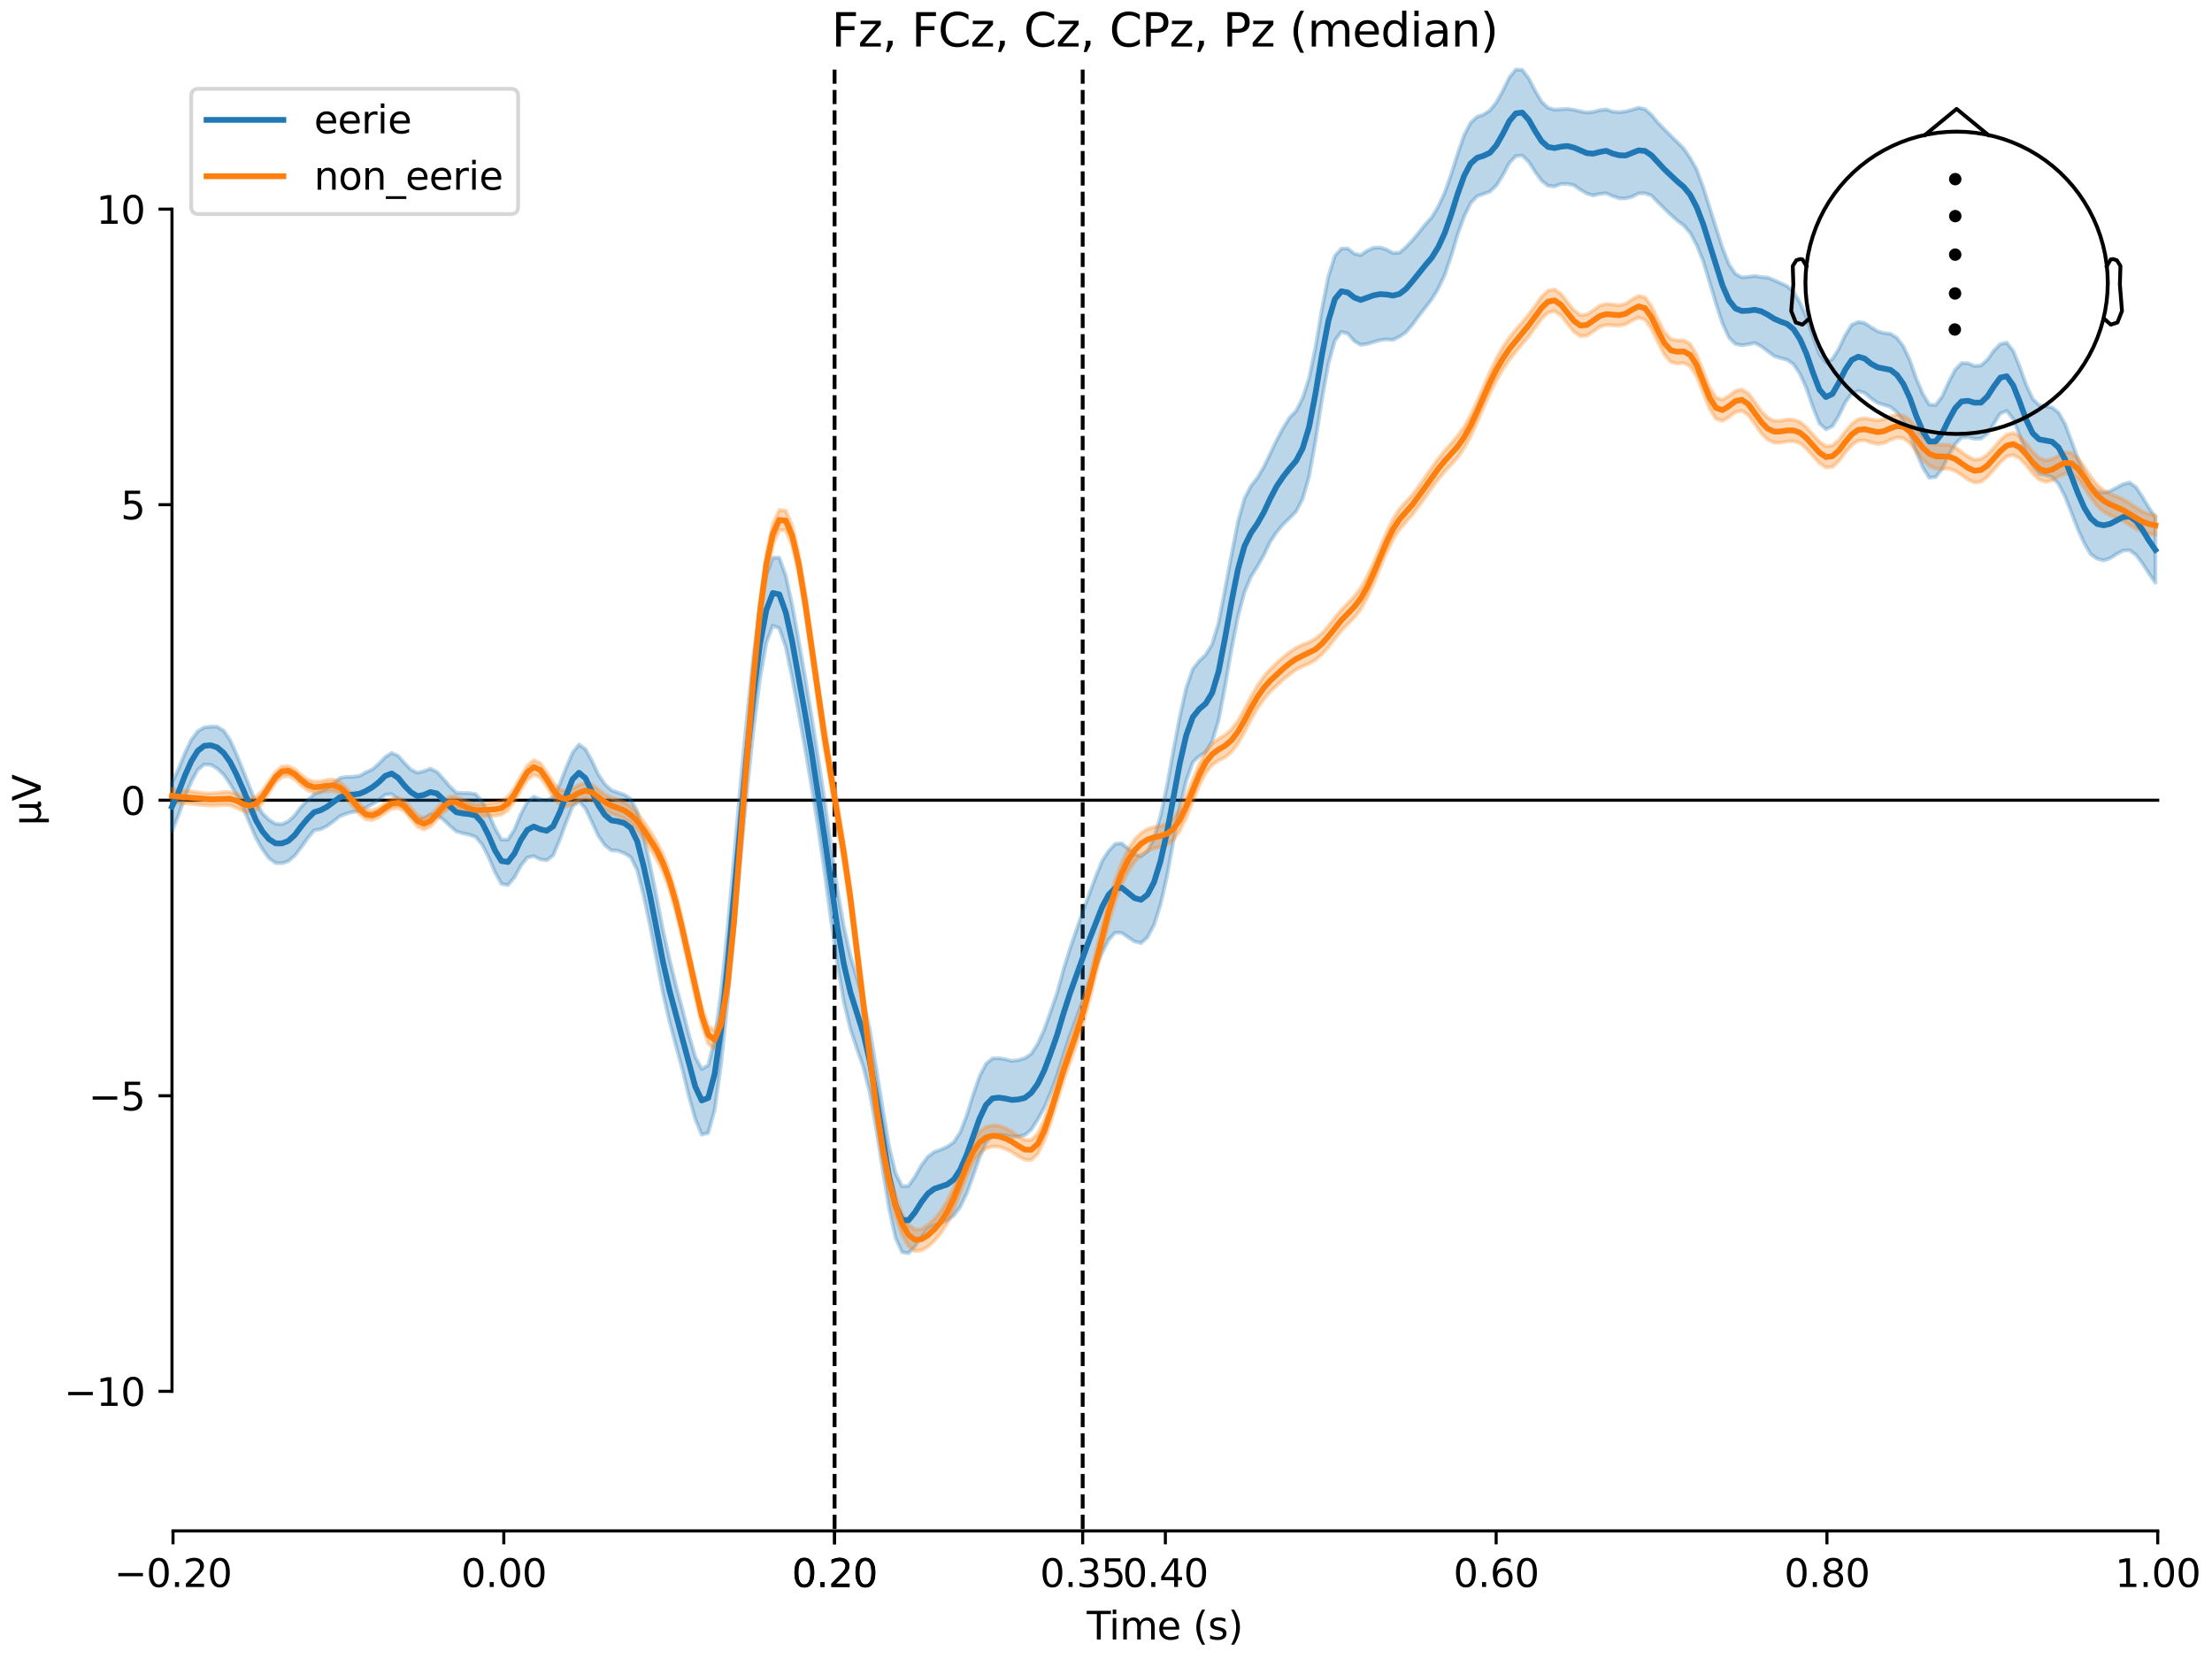 <?xml version="1.0" encoding="utf-8" standalone="no"?>
<!DOCTYPE svg PUBLIC "-//W3C//DTD SVG 1.1//EN"
  "http://www.w3.org/Graphics/SVG/1.1/DTD/svg11.dtd">
<svg xmlns:xlink="http://www.w3.org/1999/xlink" width="576pt" height="432pt" viewBox="0 0 576 432" xmlns="http://www.w3.org/2000/svg" version="1.1">
 <defs>
  <style type="text/css">*{stroke-linejoin: round; stroke-linecap: butt}</style>
 </defs>
 <g id="figure_1">
  <g id="patch_1">
   <path d="M 0 432 
L 576 432 
L 576 0 
L 0 0 
z
" style="fill: #ffffff"/>
  </g>
  <g id="axes_1">
   <g id="patch_2">
    <path d="M 44.783 398.644 
L 561.867 398.644 
L 561.867 18.118 
L 44.783 18.118 
L 44.783 398.644 
z
" style="fill: none; opacity: 0"/>
   </g>
   <g id="patch_3">
    <path d="M 44.783 362.29 
L 44.783 54.472 
" style="fill: none; stroke: #000000; stroke-width: 0.8; stroke-linejoin: miter; stroke-linecap: square"/>
   </g>
   <g id="LineCollection_1">
    <path d="M 217.324 18.118 
L 217.324 398.644 
" clip-path="url(#pf71e616e6e)" style="fill: none; stroke-dasharray: 3.7,1.6; stroke-dashoffset: 0; stroke: #000000"/>
    <path d="M 281.926 18.118 
L 281.926 398.644 
" clip-path="url(#pf71e616e6e)" style="fill: none; stroke-dasharray: 3.7,1.6; stroke-dashoffset: 0; stroke: #000000"/>
   </g>
   <g id="matplotlib.axis_1">
    <g id="xtick_1">
     <g id="line2d_1">
      <defs>
       <path id="m8d02788bb1" d="M 0 0 
L 0 3.5 
" style="stroke: #000000; stroke-width: 0.8"/>
      </defs>
      <g>
       <use xlink:href="#m8d02788bb1" x="45.052" y="398.644" style="stroke: #000000; stroke-width: 0.8"/>
      </g>
     </g>
     <g id="text_1">
      <!-- −0.20 -->
      <g transform="translate(29.73 413.242) scale(0.1 -0.1)">
       <defs>
        <path id="DejaVuSans-2212" d="M 678 2272 
L 4684 2272 
L 4684 1741 
L 678 1741 
L 678 2272 
z
" transform="scale(0.016)"/>
        <path id="DejaVuSans-30" d="M 2034 4250 
Q 1547 4250 1301 3770 
Q 1056 3291 1056 2328 
Q 1056 1369 1301 889 
Q 1547 409 2034 409 
Q 2525 409 2770 889 
Q 3016 1369 3016 2328 
Q 3016 3291 2770 3770 
Q 2525 4250 2034 4250 
z
M 2034 4750 
Q 2819 4750 3233 4129 
Q 3647 3509 3647 2328 
Q 3647 1150 3233 529 
Q 2819 -91 2034 -91 
Q 1250 -91 836 529 
Q 422 1150 422 2328 
Q 422 3509 836 4129 
Q 1250 4750 2034 4750 
z
" transform="scale(0.016)"/>
        <path id="DejaVuSans-2e" d="M 684 794 
L 1344 794 
L 1344 0 
L 684 0 
L 684 794 
z
" transform="scale(0.016)"/>
        <path id="DejaVuSans-32" d="M 1228 531 
L 3431 531 
L 3431 0 
L 469 0 
L 469 531 
Q 828 903 1448 1529 
Q 2069 2156 2228 2338 
Q 2531 2678 2651 2914 
Q 2772 3150 2772 3378 
Q 2772 3750 2511 3984 
Q 2250 4219 1831 4219 
Q 1534 4219 1204 4116 
Q 875 4013 500 3803 
L 500 4441 
Q 881 4594 1212 4672 
Q 1544 4750 1819 4750 
Q 2544 4750 2975 4387 
Q 3406 4025 3406 3419 
Q 3406 3131 3298 2873 
Q 3191 2616 2906 2266 
Q 2828 2175 2409 1742 
Q 1991 1309 1228 531 
z
" transform="scale(0.016)"/>
       </defs>
       <use xlink:href="#DejaVuSans-2212"/>
       <use xlink:href="#DejaVuSans-30" transform="translate(83.789 0)"/>
       <use xlink:href="#DejaVuSans-2e" transform="translate(147.412 0)"/>
       <use xlink:href="#DejaVuSans-32" transform="translate(179.199 0)"/>
       <use xlink:href="#DejaVuSans-30" transform="translate(242.822 0)"/>
      </g>
     </g>
    </g>
    <g id="xtick_2">
     <g id="line2d_2">
      <g>
       <use xlink:href="#m8d02788bb1" x="131.188" y="398.644" style="stroke: #000000; stroke-width: 0.8"/>
      </g>
     </g>
     <g id="text_2">
      <!-- 0.00 -->
      <g transform="translate(120.055 413.242) scale(0.1 -0.1)">
       <use xlink:href="#DejaVuSans-30"/>
       <use xlink:href="#DejaVuSans-2e" transform="translate(63.623 0)"/>
       <use xlink:href="#DejaVuSans-30" transform="translate(95.41 0)"/>
       <use xlink:href="#DejaVuSans-30" transform="translate(159.033 0)"/>
      </g>
     </g>
    </g>
    <g id="xtick_3">
     <g id="line2d_3">
      <g>
       <use xlink:href="#m8d02788bb1" x="217.324" y="398.644" style="stroke: #000000; stroke-width: 0.8"/>
      </g>
     </g>
     <g id="text_3">
      <!-- 0.20 -->
      <g transform="translate(206.191 413.242) scale(0.1 -0.1)">
       <use xlink:href="#DejaVuSans-30"/>
       <use xlink:href="#DejaVuSans-2e" transform="translate(63.623 0)"/>
       <use xlink:href="#DejaVuSans-32" transform="translate(95.41 0)"/>
       <use xlink:href="#DejaVuSans-30" transform="translate(159.033 0)"/>
      </g>
     </g>
    </g>
    <g id="xtick_4">
     <g id="line2d_4">
      <g>
       <use xlink:href="#m8d02788bb1" x="217.324" y="398.644" style="stroke: #000000; stroke-width: 0.8"/>
      </g>
     </g>
     <g id="text_4">
      <!-- 0.20 -->
      <g transform="translate(206.191 413.242) scale(0.1 -0.1)">
       <use xlink:href="#DejaVuSans-30"/>
       <use xlink:href="#DejaVuSans-2e" transform="translate(63.623 0)"/>
       <use xlink:href="#DejaVuSans-32" transform="translate(95.41 0)"/>
       <use xlink:href="#DejaVuSans-30" transform="translate(159.033 0)"/>
      </g>
     </g>
    </g>
    <g id="xtick_5">
     <g id="line2d_5">
      <g>
       <use xlink:href="#m8d02788bb1" x="281.926" y="398.644" style="stroke: #000000; stroke-width: 0.8"/>
      </g>
     </g>
     <g id="text_5">
      <!-- 0.35 -->
      <g transform="translate(270.793 413.242) scale(0.1 -0.1)">
       <defs>
        <path id="DejaVuSans-33" d="M 2597 2516 
Q 3050 2419 3304 2112 
Q 3559 1806 3559 1356 
Q 3559 666 3084 287 
Q 2609 -91 1734 -91 
Q 1441 -91 1130 -33 
Q 819 25 488 141 
L 488 750 
Q 750 597 1062 519 
Q 1375 441 1716 441 
Q 2309 441 2620 675 
Q 2931 909 2931 1356 
Q 2931 1769 2642 2001 
Q 2353 2234 1838 2234 
L 1294 2234 
L 1294 2753 
L 1863 2753 
Q 2328 2753 2575 2939 
Q 2822 3125 2822 3475 
Q 2822 3834 2567 4026 
Q 2313 4219 1838 4219 
Q 1578 4219 1281 4162 
Q 984 4106 628 3988 
L 628 4550 
Q 988 4650 1302 4700 
Q 1616 4750 1894 4750 
Q 2613 4750 3031 4423 
Q 3450 4097 3450 3541 
Q 3450 3153 3228 2886 
Q 3006 2619 2597 2516 
z
" transform="scale(0.016)"/>
        <path id="DejaVuSans-35" d="M 691 4666 
L 3169 4666 
L 3169 4134 
L 1269 4134 
L 1269 2991 
Q 1406 3038 1543 3061 
Q 1681 3084 1819 3084 
Q 2600 3084 3056 2656 
Q 3513 2228 3513 1497 
Q 3513 744 3044 326 
Q 2575 -91 1722 -91 
Q 1428 -91 1123 -41 
Q 819 9 494 109 
L 494 744 
Q 775 591 1075 516 
Q 1375 441 1709 441 
Q 2250 441 2565 725 
Q 2881 1009 2881 1497 
Q 2881 1984 2565 2268 
Q 2250 2553 1709 2553 
Q 1456 2553 1204 2497 
Q 953 2441 691 2322 
L 691 4666 
z
" transform="scale(0.016)"/>
       </defs>
       <use xlink:href="#DejaVuSans-30"/>
       <use xlink:href="#DejaVuSans-2e" transform="translate(63.623 0)"/>
       <use xlink:href="#DejaVuSans-33" transform="translate(95.41 0)"/>
       <use xlink:href="#DejaVuSans-35" transform="translate(159.033 0)"/>
      </g>
     </g>
    </g>
    <g id="xtick_6">
     <g id="line2d_6">
      <g>
       <use xlink:href="#m8d02788bb1" x="303.46" y="398.644" style="stroke: #000000; stroke-width: 0.8"/>
      </g>
     </g>
     <g id="text_6">
      <!-- 0.40 -->
      <g transform="translate(292.327 413.242) scale(0.1 -0.1)">
       <defs>
        <path id="DejaVuSans-34" d="M 2419 4116 
L 825 1625 
L 2419 1625 
L 2419 4116 
z
M 2253 4666 
L 3047 4666 
L 3047 1625 
L 3713 1625 
L 3713 1100 
L 3047 1100 
L 3047 0 
L 2419 0 
L 2419 1100 
L 313 1100 
L 313 1709 
L 2253 4666 
z
" transform="scale(0.016)"/>
       </defs>
       <use xlink:href="#DejaVuSans-30"/>
       <use xlink:href="#DejaVuSans-2e" transform="translate(63.623 0)"/>
       <use xlink:href="#DejaVuSans-34" transform="translate(95.41 0)"/>
       <use xlink:href="#DejaVuSans-30" transform="translate(159.033 0)"/>
      </g>
     </g>
    </g>
    <g id="xtick_7">
     <g id="line2d_7">
      <g>
       <use xlink:href="#m8d02788bb1" x="389.595" y="398.644" style="stroke: #000000; stroke-width: 0.8"/>
      </g>
     </g>
     <g id="text_7">
      <!-- 0.60 -->
      <g transform="translate(378.463 413.242) scale(0.1 -0.1)">
       <defs>
        <path id="DejaVuSans-36" d="M 2113 2584 
Q 1688 2584 1439 2293 
Q 1191 2003 1191 1497 
Q 1191 994 1439 701 
Q 1688 409 2113 409 
Q 2538 409 2786 701 
Q 3034 994 3034 1497 
Q 3034 2003 2786 2293 
Q 2538 2584 2113 2584 
z
M 3366 4563 
L 3366 3988 
Q 3128 4100 2886 4159 
Q 2644 4219 2406 4219 
Q 1781 4219 1451 3797 
Q 1122 3375 1075 2522 
Q 1259 2794 1537 2939 
Q 1816 3084 2150 3084 
Q 2853 3084 3261 2657 
Q 3669 2231 3669 1497 
Q 3669 778 3244 343 
Q 2819 -91 2113 -91 
Q 1303 -91 875 529 
Q 447 1150 447 2328 
Q 447 3434 972 4092 
Q 1497 4750 2381 4750 
Q 2619 4750 2861 4703 
Q 3103 4656 3366 4563 
z
" transform="scale(0.016)"/>
       </defs>
       <use xlink:href="#DejaVuSans-30"/>
       <use xlink:href="#DejaVuSans-2e" transform="translate(63.623 0)"/>
       <use xlink:href="#DejaVuSans-36" transform="translate(95.41 0)"/>
       <use xlink:href="#DejaVuSans-30" transform="translate(159.033 0)"/>
      </g>
     </g>
    </g>
    <g id="xtick_8">
     <g id="line2d_8">
      <g>
       <use xlink:href="#m8d02788bb1" x="475.731" y="398.644" style="stroke: #000000; stroke-width: 0.8"/>
      </g>
     </g>
     <g id="text_8">
      <!-- 0.80 -->
      <g transform="translate(464.598 413.242) scale(0.1 -0.1)">
       <defs>
        <path id="DejaVuSans-38" d="M 2034 2216 
Q 1584 2216 1326 1975 
Q 1069 1734 1069 1313 
Q 1069 891 1326 650 
Q 1584 409 2034 409 
Q 2484 409 2743 651 
Q 3003 894 3003 1313 
Q 3003 1734 2745 1975 
Q 2488 2216 2034 2216 
z
M 1403 2484 
Q 997 2584 770 2862 
Q 544 3141 544 3541 
Q 544 4100 942 4425 
Q 1341 4750 2034 4750 
Q 2731 4750 3128 4425 
Q 3525 4100 3525 3541 
Q 3525 3141 3298 2862 
Q 3072 2584 2669 2484 
Q 3125 2378 3379 2068 
Q 3634 1759 3634 1313 
Q 3634 634 3220 271 
Q 2806 -91 2034 -91 
Q 1263 -91 848 271 
Q 434 634 434 1313 
Q 434 1759 690 2068 
Q 947 2378 1403 2484 
z
M 1172 3481 
Q 1172 3119 1398 2916 
Q 1625 2713 2034 2713 
Q 2441 2713 2670 2916 
Q 2900 3119 2900 3481 
Q 2900 3844 2670 4047 
Q 2441 4250 2034 4250 
Q 1625 4250 1398 4047 
Q 1172 3844 1172 3481 
z
" transform="scale(0.016)"/>
       </defs>
       <use xlink:href="#DejaVuSans-30"/>
       <use xlink:href="#DejaVuSans-2e" transform="translate(63.623 0)"/>
       <use xlink:href="#DejaVuSans-38" transform="translate(95.41 0)"/>
       <use xlink:href="#DejaVuSans-30" transform="translate(159.033 0)"/>
      </g>
     </g>
    </g>
    <g id="xtick_9">
     <g id="line2d_9">
      <g>
       <use xlink:href="#m8d02788bb1" x="561.867" y="398.644" style="stroke: #000000; stroke-width: 0.8"/>
      </g>
     </g>
     <g id="text_9">
      <!-- 1.00 -->
      <g transform="translate(550.734 413.242) scale(0.1 -0.1)">
       <defs>
        <path id="DejaVuSans-31" d="M 794 531 
L 1825 531 
L 1825 4091 
L 703 3866 
L 703 4441 
L 1819 4666 
L 2450 4666 
L 2450 531 
L 3481 531 
L 3481 0 
L 794 0 
L 794 531 
z
" transform="scale(0.016)"/>
       </defs>
       <use xlink:href="#DejaVuSans-31"/>
       <use xlink:href="#DejaVuSans-2e" transform="translate(63.623 0)"/>
       <use xlink:href="#DejaVuSans-30" transform="translate(95.41 0)"/>
       <use xlink:href="#DejaVuSans-30" transform="translate(159.033 0)"/>
      </g>
     </g>
    </g>
    <g id="text_10">
     <!-- Time (s) -->
     <g transform="translate(282.996 426.92) scale(0.1 -0.1)">
      <defs>
       <path id="DejaVuSans-54" d="M -19 4666 
L 3928 4666 
L 3928 4134 
L 2272 4134 
L 2272 0 
L 1638 0 
L 1638 4134 
L -19 4134 
L -19 4666 
z
" transform="scale(0.016)"/>
       <path id="DejaVuSans-69" d="M 603 3500 
L 1178 3500 
L 1178 0 
L 603 0 
L 603 3500 
z
M 603 4863 
L 1178 4863 
L 1178 4134 
L 603 4134 
L 603 4863 
z
" transform="scale(0.016)"/>
       <path id="DejaVuSans-6d" d="M 3328 2828 
Q 3544 3216 3844 3400 
Q 4144 3584 4550 3584 
Q 5097 3584 5394 3201 
Q 5691 2819 5691 2113 
L 5691 0 
L 5113 0 
L 5113 2094 
Q 5113 2597 4934 2840 
Q 4756 3084 4391 3084 
Q 3944 3084 3684 2787 
Q 3425 2491 3425 1978 
L 3425 0 
L 2847 0 
L 2847 2094 
Q 2847 2600 2669 2842 
Q 2491 3084 2119 3084 
Q 1678 3084 1418 2786 
Q 1159 2488 1159 1978 
L 1159 0 
L 581 0 
L 581 3500 
L 1159 3500 
L 1159 2956 
Q 1356 3278 1631 3431 
Q 1906 3584 2284 3584 
Q 2666 3584 2933 3390 
Q 3200 3197 3328 2828 
z
" transform="scale(0.016)"/>
       <path id="DejaVuSans-65" d="M 3597 1894 
L 3597 1613 
L 953 1613 
Q 991 1019 1311 708 
Q 1631 397 2203 397 
Q 2534 397 2845 478 
Q 3156 559 3463 722 
L 3463 178 
Q 3153 47 2828 -22 
Q 2503 -91 2169 -91 
Q 1331 -91 842 396 
Q 353 884 353 1716 
Q 353 2575 817 3079 
Q 1281 3584 2069 3584 
Q 2775 3584 3186 3129 
Q 3597 2675 3597 1894 
z
M 3022 2063 
Q 3016 2534 2758 2815 
Q 2500 3097 2075 3097 
Q 1594 3097 1305 2825 
Q 1016 2553 972 2059 
L 3022 2063 
z
" transform="scale(0.016)"/>
       <path id="DejaVuSans-20" transform="scale(0.016)"/>
       <path id="DejaVuSans-28" d="M 1984 4856 
Q 1566 4138 1362 3434 
Q 1159 2731 1159 2009 
Q 1159 1288 1364 580 
Q 1569 -128 1984 -844 
L 1484 -844 
Q 1016 -109 783 600 
Q 550 1309 550 2009 
Q 550 2706 781 3412 
Q 1013 4119 1484 4856 
L 1984 4856 
z
" transform="scale(0.016)"/>
       <path id="DejaVuSans-73" d="M 2834 3397 
L 2834 2853 
Q 2591 2978 2328 3040 
Q 2066 3103 1784 3103 
Q 1356 3103 1142 2972 
Q 928 2841 928 2578 
Q 928 2378 1081 2264 
Q 1234 2150 1697 2047 
L 1894 2003 
Q 2506 1872 2764 1633 
Q 3022 1394 3022 966 
Q 3022 478 2636 193 
Q 2250 -91 1575 -91 
Q 1294 -91 989 -36 
Q 684 19 347 128 
L 347 722 
Q 666 556 975 473 
Q 1284 391 1588 391 
Q 1994 391 2212 530 
Q 2431 669 2431 922 
Q 2431 1156 2273 1281 
Q 2116 1406 1581 1522 
L 1381 1569 
Q 847 1681 609 1914 
Q 372 2147 372 2553 
Q 372 3047 722 3315 
Q 1072 3584 1716 3584 
Q 2034 3584 2315 3537 
Q 2597 3491 2834 3397 
z
" transform="scale(0.016)"/>
       <path id="DejaVuSans-29" d="M 513 4856 
L 1013 4856 
Q 1481 4119 1714 3412 
Q 1947 2706 1947 2009 
Q 1947 1309 1714 600 
Q 1481 -109 1013 -844 
L 513 -844 
Q 928 -128 1133 580 
Q 1338 1288 1338 2009 
Q 1338 2731 1133 3434 
Q 928 4138 513 4856 
z
" transform="scale(0.016)"/>
      </defs>
      <use xlink:href="#DejaVuSans-54"/>
      <use xlink:href="#DejaVuSans-69" transform="translate(57.959 0)"/>
      <use xlink:href="#DejaVuSans-6d" transform="translate(85.742 0)"/>
      <use xlink:href="#DejaVuSans-65" transform="translate(183.154 0)"/>
      <use xlink:href="#DejaVuSans-20" transform="translate(244.678 0)"/>
      <use xlink:href="#DejaVuSans-28" transform="translate(276.465 0)"/>
      <use xlink:href="#DejaVuSans-73" transform="translate(315.479 0)"/>
      <use xlink:href="#DejaVuSans-29" transform="translate(367.578 0)"/>
     </g>
    </g>
   </g>
   <g id="matplotlib.axis_2">
    <g id="ytick_1">
     <g id="line2d_10">
      <defs>
       <path id="m5bdbbb9951" d="M 0 0 
L -3.5 0 
" style="stroke: #000000; stroke-width: 0.8"/>
      </defs>
      <g>
       <use xlink:href="#m5bdbbb9951" x="44.783" y="362.29" style="stroke: #000000; stroke-width: 0.8"/>
      </g>
     </g>
     <g id="text_11">
      <!-- −10 -->
      <g transform="translate(16.678 366.089) scale(0.1 -0.1)">
       <use xlink:href="#DejaVuSans-2212"/>
       <use xlink:href="#DejaVuSans-31" transform="translate(83.789 0)"/>
       <use xlink:href="#DejaVuSans-30" transform="translate(147.412 0)"/>
      </g>
     </g>
    </g>
    <g id="ytick_2">
     <g id="line2d_11">
      <g>
       <use xlink:href="#m5bdbbb9951" x="44.783" y="285.335" style="stroke: #000000; stroke-width: 0.8"/>
      </g>
     </g>
     <g id="text_12">
      <!-- −5 -->
      <g transform="translate(23.041 289.135) scale(0.1 -0.1)">
       <use xlink:href="#DejaVuSans-2212"/>
       <use xlink:href="#DejaVuSans-35" transform="translate(83.789 0)"/>
      </g>
     </g>
    </g>
    <g id="ytick_3">
     <g id="line2d_12">
      <g>
       <use xlink:href="#m5bdbbb9951" x="44.783" y="208.381" style="stroke: #000000; stroke-width: 0.8"/>
      </g>
     </g>
     <g id="text_13">
      <!-- 0 -->
      <g transform="translate(31.421 212.18) scale(0.1 -0.1)">
       <use xlink:href="#DejaVuSans-30"/>
      </g>
     </g>
    </g>
    <g id="ytick_4">
     <g id="line2d_13">
      <g>
       <use xlink:href="#m5bdbbb9951" x="44.783" y="131.426" style="stroke: #000000; stroke-width: 0.8"/>
      </g>
     </g>
     <g id="text_14">
      <!-- 5 -->
      <g transform="translate(31.421 135.226) scale(0.1 -0.1)">
       <use xlink:href="#DejaVuSans-35"/>
      </g>
     </g>
    </g>
    <g id="ytick_5">
     <g id="line2d_14">
      <g>
       <use xlink:href="#m5bdbbb9951" x="44.783" y="54.472" style="stroke: #000000; stroke-width: 0.8"/>
      </g>
     </g>
     <g id="text_15">
      <!-- 10 -->
      <g transform="translate(25.058 58.271) scale(0.1 -0.1)">
       <use xlink:href="#DejaVuSans-31"/>
       <use xlink:href="#DejaVuSans-30" transform="translate(63.623 0)"/>
      </g>
     </g>
    </g>
    <g id="text_16">
     <!-- µV -->
     <g transform="translate(10.599 214.982) rotate(-90) scale(0.1 -0.1)">
      <defs>
       <path id="DejaVuSans-b5" d="M 544 -1331 
L 544 3500 
L 1119 3500 
L 1119 1325 
Q 1119 872 1334 640 
Q 1550 409 1972 409 
Q 2434 409 2667 671 
Q 2900 934 2900 1459 
L 2900 3500 
L 3475 3500 
L 3475 806 
Q 3475 619 3529 530 
Q 3584 441 3700 441 
Q 3728 441 3778 458 
Q 3828 475 3916 513 
L 3916 50 
Q 3788 -22 3673 -56 
Q 3559 -91 3450 -91 
Q 3234 -91 3106 31 
Q 2978 153 2931 403 
Q 2775 156 2548 32 
Q 2322 -91 2016 -91 
Q 1697 -91 1473 31 
Q 1250 153 1119 397 
L 1119 -1331 
L 544 -1331 
z
" transform="scale(0.016)"/>
       <path id="DejaVuSans-56" d="M 1831 0 
L 50 4666 
L 709 4666 
L 2188 738 
L 3669 4666 
L 4325 4666 
L 2547 0 
L 1831 0 
z
" transform="scale(0.016)"/>
      </defs>
      <use xlink:href="#DejaVuSans-b5"/>
      <use xlink:href="#DejaVuSans-56" transform="translate(63.623 0)"/>
     </g>
    </g>
   </g>
   <g id="patch_4">
    <path d="M 45.052 398.644 
L 561.867 398.644 
" style="fill: none; stroke: #000000; stroke-width: 0.8; stroke-linejoin: miter; stroke-linecap: square"/>
   </g>
   <g id="patch_5">
    <path d="M 44.783 208.381 
L 561.867 208.381 
" style="fill: none; stroke: #000000; stroke-width: 0.8; stroke-linejoin: miter; stroke-linecap: square"/>
   </g>
   <g id="text_17">
    <!-- Fz, FCz, Cz, CPz, Pz (median) -->
    <g transform="translate(216.538 12.118) scale(0.12 -0.12)">
     <defs>
      <path id="DejaVuSans-46" d="M 628 4666 
L 3309 4666 
L 3309 4134 
L 1259 4134 
L 1259 2759 
L 3109 2759 
L 3109 2228 
L 1259 2228 
L 1259 0 
L 628 0 
L 628 4666 
z
" transform="scale(0.016)"/>
      <path id="DejaVuSans-7a" d="M 353 3500 
L 3084 3500 
L 3084 2975 
L 922 459 
L 3084 459 
L 3084 0 
L 275 0 
L 275 525 
L 2438 3041 
L 353 3041 
L 353 3500 
z
" transform="scale(0.016)"/>
      <path id="DejaVuSans-2c" d="M 750 794 
L 1409 794 
L 1409 256 
L 897 -744 
L 494 -744 
L 750 256 
L 750 794 
z
" transform="scale(0.016)"/>
      <path id="DejaVuSans-43" d="M 4122 4306 
L 4122 3641 
Q 3803 3938 3442 4084 
Q 3081 4231 2675 4231 
Q 1875 4231 1450 3742 
Q 1025 3253 1025 2328 
Q 1025 1406 1450 917 
Q 1875 428 2675 428 
Q 3081 428 3442 575 
Q 3803 722 4122 1019 
L 4122 359 
Q 3791 134 3420 21 
Q 3050 -91 2638 -91 
Q 1578 -91 968 557 
Q 359 1206 359 2328 
Q 359 3453 968 4101 
Q 1578 4750 2638 4750 
Q 3056 4750 3426 4639 
Q 3797 4528 4122 4306 
z
" transform="scale(0.016)"/>
      <path id="DejaVuSans-50" d="M 1259 4147 
L 1259 2394 
L 2053 2394 
Q 2494 2394 2734 2622 
Q 2975 2850 2975 3272 
Q 2975 3691 2734 3919 
Q 2494 4147 2053 4147 
L 1259 4147 
z
M 628 4666 
L 2053 4666 
Q 2838 4666 3239 4311 
Q 3641 3956 3641 3272 
Q 3641 2581 3239 2228 
Q 2838 1875 2053 1875 
L 1259 1875 
L 1259 0 
L 628 0 
L 628 4666 
z
" transform="scale(0.016)"/>
      <path id="DejaVuSans-64" d="M 2906 2969 
L 2906 4863 
L 3481 4863 
L 3481 0 
L 2906 0 
L 2906 525 
Q 2725 213 2448 61 
Q 2172 -91 1784 -91 
Q 1150 -91 751 415 
Q 353 922 353 1747 
Q 353 2572 751 3078 
Q 1150 3584 1784 3584 
Q 2172 3584 2448 3432 
Q 2725 3281 2906 2969 
z
M 947 1747 
Q 947 1113 1208 752 
Q 1469 391 1925 391 
Q 2381 391 2643 752 
Q 2906 1113 2906 1747 
Q 2906 2381 2643 2742 
Q 2381 3103 1925 3103 
Q 1469 3103 1208 2742 
Q 947 2381 947 1747 
z
" transform="scale(0.016)"/>
      <path id="DejaVuSans-61" d="M 2194 1759 
Q 1497 1759 1228 1600 
Q 959 1441 959 1056 
Q 959 750 1161 570 
Q 1363 391 1709 391 
Q 2188 391 2477 730 
Q 2766 1069 2766 1631 
L 2766 1759 
L 2194 1759 
z
M 3341 1997 
L 3341 0 
L 2766 0 
L 2766 531 
Q 2569 213 2275 61 
Q 1981 -91 1556 -91 
Q 1019 -91 701 211 
Q 384 513 384 1019 
Q 384 1609 779 1909 
Q 1175 2209 1959 2209 
L 2766 2209 
L 2766 2266 
Q 2766 2663 2505 2880 
Q 2244 3097 1772 3097 
Q 1472 3097 1187 3025 
Q 903 2953 641 2809 
L 641 3341 
Q 956 3463 1253 3523 
Q 1550 3584 1831 3584 
Q 2591 3584 2966 3190 
Q 3341 2797 3341 1997 
z
" transform="scale(0.016)"/>
      <path id="DejaVuSans-6e" d="M 3513 2113 
L 3513 0 
L 2938 0 
L 2938 2094 
Q 2938 2591 2744 2837 
Q 2550 3084 2163 3084 
Q 1697 3084 1428 2787 
Q 1159 2491 1159 1978 
L 1159 0 
L 581 0 
L 581 3500 
L 1159 3500 
L 1159 2956 
Q 1366 3272 1645 3428 
Q 1925 3584 2291 3584 
Q 2894 3584 3203 3211 
Q 3513 2838 3513 2113 
z
" transform="scale(0.016)"/>
     </defs>
     <use xlink:href="#DejaVuSans-46"/>
     <use xlink:href="#DejaVuSans-7a" transform="translate(57.52 0)"/>
     <use xlink:href="#DejaVuSans-2c" transform="translate(110.01 0)"/>
     <use xlink:href="#DejaVuSans-20" transform="translate(141.797 0)"/>
     <use xlink:href="#DejaVuSans-46" transform="translate(173.584 0)"/>
     <use xlink:href="#DejaVuSans-43" transform="translate(231.104 0)"/>
     <use xlink:href="#DejaVuSans-7a" transform="translate(300.928 0)"/>
     <use xlink:href="#DejaVuSans-2c" transform="translate(353.418 0)"/>
     <use xlink:href="#DejaVuSans-20" transform="translate(385.205 0)"/>
     <use xlink:href="#DejaVuSans-43" transform="translate(416.992 0)"/>
     <use xlink:href="#DejaVuSans-7a" transform="translate(486.816 0)"/>
     <use xlink:href="#DejaVuSans-2c" transform="translate(539.307 0)"/>
     <use xlink:href="#DejaVuSans-20" transform="translate(571.094 0)"/>
     <use xlink:href="#DejaVuSans-43" transform="translate(602.881 0)"/>
     <use xlink:href="#DejaVuSans-50" transform="translate(672.705 0)"/>
     <use xlink:href="#DejaVuSans-7a" transform="translate(733.008 0)"/>
     <use xlink:href="#DejaVuSans-2c" transform="translate(785.498 0)"/>
     <use xlink:href="#DejaVuSans-20" transform="translate(817.285 0)"/>
     <use xlink:href="#DejaVuSans-50" transform="translate(849.072 0)"/>
     <use xlink:href="#DejaVuSans-7a" transform="translate(909.375 0)"/>
     <use xlink:href="#DejaVuSans-20" transform="translate(961.865 0)"/>
     <use xlink:href="#DejaVuSans-28" transform="translate(993.652 0)"/>
     <use xlink:href="#DejaVuSans-6d" transform="translate(1032.666 0)"/>
     <use xlink:href="#DejaVuSans-65" transform="translate(1130.078 0)"/>
     <use xlink:href="#DejaVuSans-64" transform="translate(1191.602 0)"/>
     <use xlink:href="#DejaVuSans-69" transform="translate(1255.078 0)"/>
     <use xlink:href="#DejaVuSans-61" transform="translate(1282.861 0)"/>
     <use xlink:href="#DejaVuSans-6e" transform="translate(1344.141 0)"/>
     <use xlink:href="#DejaVuSans-29" transform="translate(1407.52 0)"/>
    </g>
   </g>
   <g id="legend_1">
    <g id="patch_6">
     <path d="M 51.783 55.753 
L 132.925 55.753 
Q 134.925 55.753 134.925 53.753 
L 134.925 25.118 
Q 134.925 23.118 132.925 23.118 
L 51.783 23.118 
Q 49.783 23.118 49.783 25.118 
L 49.783 53.753 
Q 49.783 55.753 51.783 55.753 
z
" style="fill: #ffffff; opacity: 0.8; stroke: #cccccc; stroke-linejoin: miter"/>
    </g>
    <g id="line2d_15">
     <path d="M 53.783 31.217 
L 63.783 31.217 
L 73.783 31.217 
" style="fill: none; stroke: #1f77b4; stroke-width: 1.5; stroke-linecap: square"/>
    </g>
    <g id="text_18">
     <!-- eerie -->
     <g transform="translate(81.783 34.717) scale(0.1 -0.1)">
      <defs>
       <path id="DejaVuSans-72" d="M 2631 2963 
Q 2534 3019 2420 3045 
Q 2306 3072 2169 3072 
Q 1681 3072 1420 2755 
Q 1159 2438 1159 1844 
L 1159 0 
L 581 0 
L 581 3500 
L 1159 3500 
L 1159 2956 
Q 1341 3275 1631 3429 
Q 1922 3584 2338 3584 
Q 2397 3584 2469 3576 
Q 2541 3569 2628 3553 
L 2631 2963 
z
" transform="scale(0.016)"/>
      </defs>
      <use xlink:href="#DejaVuSans-65"/>
      <use xlink:href="#DejaVuSans-65" transform="translate(61.523 0)"/>
      <use xlink:href="#DejaVuSans-72" transform="translate(123.047 0)"/>
      <use xlink:href="#DejaVuSans-69" transform="translate(164.16 0)"/>
      <use xlink:href="#DejaVuSans-65" transform="translate(191.943 0)"/>
     </g>
    </g>
    <g id="line2d_16">
     <path d="M 53.783 45.895 
L 63.783 45.895 
L 73.783 45.895 
" style="fill: none; stroke: #ff7f0e; stroke-width: 1.5; stroke-linecap: square"/>
    </g>
    <g id="text_19">
     <!-- non_eerie -->
     <g transform="translate(81.783 49.395) scale(0.1 -0.1)">
      <defs>
       <path id="DejaVuSans-6f" d="M 1959 3097 
Q 1497 3097 1228 2736 
Q 959 2375 959 1747 
Q 959 1119 1226 758 
Q 1494 397 1959 397 
Q 2419 397 2687 759 
Q 2956 1122 2956 1747 
Q 2956 2369 2687 2733 
Q 2419 3097 1959 3097 
z
M 1959 3584 
Q 2709 3584 3137 3096 
Q 3566 2609 3566 1747 
Q 3566 888 3137 398 
Q 2709 -91 1959 -91 
Q 1206 -91 779 398 
Q 353 888 353 1747 
Q 353 2609 779 3096 
Q 1206 3584 1959 3584 
z
" transform="scale(0.016)"/>
       <path id="DejaVuSans-5f" d="M 3263 -1063 
L 3263 -1509 
L -63 -1509 
L -63 -1063 
L 3263 -1063 
z
" transform="scale(0.016)"/>
      </defs>
      <use xlink:href="#DejaVuSans-6e"/>
      <use xlink:href="#DejaVuSans-6f" transform="translate(63.379 0)"/>
      <use xlink:href="#DejaVuSans-6e" transform="translate(124.561 0)"/>
      <use xlink:href="#DejaVuSans-5f" transform="translate(187.939 0)"/>
      <use xlink:href="#DejaVuSans-65" transform="translate(237.939 0)"/>
      <use xlink:href="#DejaVuSans-65" transform="translate(299.463 0)"/>
      <use xlink:href="#DejaVuSans-72" transform="translate(360.986 0)"/>
      <use xlink:href="#DejaVuSans-69" transform="translate(402.1 0)"/>
      <use xlink:href="#DejaVuSans-65" transform="translate(429.883 0)"/>
     </g>
    </g>
   </g>
   <g id="FillBetweenPolyCollection_1">
    <defs>
     <path id="m6301d78829" d="M 44.783 -228.191 
L 44.783 -215.52 
L 46.465 -219.706 
L 48.148 -224.401 
L 49.83 -228.484 
L 51.512 -231.56 
L 53.195 -232.937 
L 54.877 -232.86 
L 56.559 -231.888 
L 58.242 -230.297 
L 59.924 -227.84 
L 61.606 -224.941 
L 63.289 -221.708 
L 64.971 -217.696 
L 66.653 -213.802 
L 68.336 -210.842 
L 70.018 -208.543 
L 71.7 -207.288 
L 73.383 -207.209 
L 75.065 -207.735 
L 76.748 -209.182 
L 78.43 -211.35 
L 80.112 -213.721 
L 81.795 -215.773 
L 83.477 -216.075 
L 85.159 -216.883 
L 86.842 -218.128 
L 88.524 -219.466 
L 90.206 -220.137 
L 91.889 -220.576 
L 93.571 -220.761 
L 95.253 -221.643 
L 96.936 -222.604 
L 98.618 -223.599 
L 100.3 -225.056 
L 101.983 -225.242 
L 103.665 -223.894 
L 105.347 -221.407 
L 107.03 -219.428 
L 108.712 -218.155 
L 110.394 -218.825 
L 112.077 -219.859 
L 113.759 -219.833 
L 115.441 -218.574 
L 117.124 -216.973 
L 118.806 -215.512 
L 120.488 -215.022 
L 122.171 -214.661 
L 123.853 -214.07 
L 125.535 -212.108 
L 127.218 -208.832 
L 128.9 -204.883 
L 130.582 -201.847 
L 132.265 -201.523 
L 133.947 -203.485 
L 135.629 -206.563 
L 137.312 -208.7 
L 138.994 -209.074 
L 140.676 -208.228 
L 142.359 -208.001 
L 144.041 -209.251 
L 145.723 -213.241 
L 147.406 -217.762 
L 149.088 -221.988 
L 150.77 -223.338 
L 152.453 -221.48 
L 154.135 -217.933 
L 155.817 -214.333 
L 157.5 -211.909 
L 159.182 -210.579 
L 160.864 -210.497 
L 162.547 -209.836 
L 164.229 -208.813 
L 165.912 -205.474 
L 167.594 -198.875 
L 169.276 -190.937 
L 170.959 -182.161 
L 172.641 -173.389 
L 174.323 -166.096 
L 176.006 -159.714 
L 177.688 -153.585 
L 179.37 -146.624 
L 181.053 -140.581 
L 182.735 -136.54 
L 184.417 -136.959 
L 186.1 -143.027 
L 187.782 -155.006 
L 189.464 -171.24 
L 191.147 -189.432 
L 192.829 -208.395 
L 194.511 -226.003 
L 196.194 -241.914 
L 197.876 -255.077 
L 199.558 -264.638 
L 201.241 -269.082 
L 202.923 -268.389 
L 204.605 -263.516 
L 206.288 -255.495 
L 207.97 -246.351 
L 209.652 -237.022 
L 211.335 -227.133 
L 213.017 -216.623 
L 214.699 -205.064 
L 216.382 -192.546 
L 218.064 -180.959 
L 219.746 -171.087 
L 221.429 -164.089 
L 223.111 -159.003 
L 224.793 -154.215 
L 226.476 -147.551 
L 228.158 -138.141 
L 229.84 -127.603 
L 231.523 -117.332 
L 233.205 -109.633 
L 234.887 -105.94 
L 236.57 -105.663 
L 238.252 -107.378 
L 239.934 -109.8 
L 241.617 -111.977 
L 243.299 -112.921 
L 244.981 -113.52 
L 246.664 -114.17 
L 248.346 -115.457 
L 250.028 -117.706 
L 251.711 -121.19 
L 253.393 -125.837 
L 255.076 -130.612 
L 256.758 -134.415 
L 258.44 -136.338 
L 260.123 -136.483 
L 261.805 -136.397 
L 263.487 -135.973 
L 265.17 -136.029 
L 266.852 -136.429 
L 268.534 -137.856 
L 270.217 -140.455 
L 271.899 -143.485 
L 273.581 -147.5 
L 275.264 -151.992 
L 276.946 -157.346 
L 278.628 -162.438 
L 280.311 -166.933 
L 281.993 -171.472 
L 283.675 -176.257 
L 285.358 -180.117 
L 287.04 -184.019 
L 288.722 -187.302 
L 290.405 -189.142 
L 292.087 -189.068 
L 293.769 -187.948 
L 295.452 -186.833 
L 297.134 -186.426 
L 298.816 -187.938 
L 300.499 -191.173 
L 302.181 -196.387 
L 303.863 -203.717 
L 305.546 -212.949 
L 307.228 -221.946 
L 308.91 -228.698 
L 310.593 -233.505 
L 312.275 -235.09 
L 313.957 -236.143 
L 315.64 -238.926 
L 317.322 -244.504 
L 319.004 -253.251 
L 320.687 -262.946 
L 322.369 -271.504 
L 324.051 -277.754 
L 325.734 -281.791 
L 327.416 -284.492 
L 329.098 -287.453 
L 330.781 -290.958 
L 332.463 -293.465 
L 334.145 -295.491 
L 335.828 -297.109 
L 337.51 -298.83 
L 339.192 -302.047 
L 340.875 -307.895 
L 342.557 -317.251 
L 344.239 -328.005 
L 345.922 -337.309 
L 347.604 -343.331 
L 349.287 -345.588 
L 350.969 -345.116 
L 352.651 -343.164 
L 354.334 -342.203 
L 356.016 -342.437 
L 357.698 -342.935 
L 359.381 -343.427 
L 361.063 -343.63 
L 362.745 -343.487 
L 364.428 -344.33 
L 366.11 -345.48 
L 367.792 -347.449 
L 369.475 -349.742 
L 371.157 -351.907 
L 372.839 -354.08 
L 374.522 -356.867 
L 376.204 -360.416 
L 377.886 -365.329 
L 379.569 -370.955 
L 381.251 -375.599 
L 382.933 -379.077 
L 384.616 -380.889 
L 386.298 -381.498 
L 387.98 -382.115 
L 389.663 -383.705 
L 391.345 -386.388 
L 393.027 -389.56 
L 394.71 -391.321 
L 396.392 -391.51 
L 398.074 -389.874 
L 399.757 -387.234 
L 401.439 -384.944 
L 403.121 -383.623 
L 404.804 -383.465 
L 406.486 -384.102 
L 408.168 -384.127 
L 409.851 -383.762 
L 411.533 -382.585 
L 413.215 -381.601 
L 414.898 -381.111 
L 416.58 -381.505 
L 418.262 -381.675 
L 419.945 -380.928 
L 421.627 -380.344 
L 423.309 -380.325 
L 424.992 -380.78 
L 426.674 -381.636 
L 428.356 -381.677 
L 430.039 -381.082 
L 431.721 -379.332 
L 433.403 -377.674 
L 435.086 -376.051 
L 436.768 -374.545 
L 438.451 -373.282 
L 440.133 -371.337 
L 441.815 -368.178 
L 443.498 -364.032 
L 445.18 -358.515 
L 446.862 -352.889 
L 448.545 -347.738 
L 450.227 -344.103 
L 451.909 -342.423 
L 453.592 -342.097 
L 455.274 -342.338 
L 456.956 -342.691 
L 458.639 -341.825 
L 460.321 -340.52 
L 462.003 -339.286 
L 463.686 -338.742 
L 465.368 -338.316 
L 467.05 -337.135 
L 468.733 -334.604 
L 470.415 -330.84 
L 472.097 -325.928 
L 473.78 -321.753 
L 475.462 -320.199 
L 477.144 -321.014 
L 478.827 -323.728 
L 480.509 -327.186 
L 482.191 -329.583 
L 483.874 -330.199 
L 485.556 -329.684 
L 487.238 -328.246 
L 488.921 -327.078 
L 490.603 -326.558 
L 492.285 -326.052 
L 493.968 -324.655 
L 495.65 -322.306 
L 497.332 -318.88 
L 499.015 -314.205 
L 500.697 -310.268 
L 502.379 -307.601 
L 504.062 -307.789 
L 505.744 -309.898 
L 507.426 -313.419 
L 509.109 -316.338 
L 510.791 -318.048 
L 512.473 -318.149 
L 514.156 -317.743 
L 515.838 -317.791 
L 517.52 -319.045 
L 519.203 -321.69 
L 520.885 -324.346 
L 522.567 -324.989 
L 524.25 -322.84 
L 525.932 -318.585 
L 527.615 -313.936 
L 529.297 -310.572 
L 530.979 -308.563 
L 532.662 -308.223 
L 534.344 -307.793 
L 536.026 -305.991 
L 537.709 -302.775 
L 539.391 -298.545 
L 541.073 -294.16 
L 542.756 -290.508 
L 544.438 -287.664 
L 546.12 -286.487 
L 547.803 -286.053 
L 549.485 -286.648 
L 551.167 -287.737 
L 552.85 -288.624 
L 554.532 -288.717 
L 556.214 -287.485 
L 557.897 -285.269 
L 559.579 -282.669 
L 561.261 -280.268 
L 561.261 -297.397 
L 561.261 -297.397 
L 559.579 -299.766 
L 557.897 -302.582 
L 556.214 -305.14 
L 554.532 -306.359 
L 552.85 -305.921 
L 551.167 -305.011 
L 549.485 -304.137 
L 547.803 -303.696 
L 546.12 -304.18 
L 544.438 -305.772 
L 542.756 -308.745 
L 541.073 -312.595 
L 539.391 -317.21 
L 537.709 -321.646 
L 536.026 -324.572 
L 534.344 -325.919 
L 532.662 -326.19 
L 530.979 -326.517 
L 529.297 -328.171 
L 527.615 -331.795 
L 525.932 -336.466 
L 524.25 -340.609 
L 522.567 -342.757 
L 520.885 -342.418 
L 519.203 -340.688 
L 517.52 -338.336 
L 515.838 -336.825 
L 514.156 -336.678 
L 512.473 -337.405 
L 510.791 -337.444 
L 509.109 -335.698 
L 507.426 -332.46 
L 505.744 -328.762 
L 504.062 -326.554 
L 502.379 -326.639 
L 500.697 -329.424 
L 499.015 -333.375 
L 497.332 -338.148 
L 495.65 -341.798 
L 493.968 -343.998 
L 492.285 -345.075 
L 490.603 -345.273 
L 488.921 -345.729 
L 487.238 -346.762 
L 485.556 -347.877 
L 483.874 -348.15 
L 482.191 -347.419 
L 480.509 -344.74 
L 478.827 -341.182 
L 477.144 -338.467 
L 475.462 -337.659 
L 473.78 -339.778 
L 472.097 -344.32 
L 470.415 -349.366 
L 468.733 -353.179 
L 467.05 -355.975 
L 465.368 -357.47 
L 463.686 -358.276 
L 462.003 -359.021 
L 460.321 -359.72 
L 458.639 -359.846 
L 456.956 -360.137 
L 455.274 -359.921 
L 453.592 -359.752 
L 451.909 -360.673 
L 450.227 -363.151 
L 448.545 -367.406 
L 446.862 -372.659 
L 445.18 -377.992 
L 443.498 -383.273 
L 441.815 -387.827 
L 440.133 -390.829 
L 438.451 -393.295 
L 436.768 -394.976 
L 435.086 -396.632 
L 433.403 -398.343 
L 431.721 -400.044 
L 430.039 -402.089 
L 428.356 -403.564 
L 426.674 -403.937 
L 424.992 -403.418 
L 423.309 -402.961 
L 421.627 -402.771 
L 419.945 -402.909 
L 418.262 -403.497 
L 416.58 -403.293 
L 414.898 -402.865 
L 413.215 -402.688 
L 411.533 -403.006 
L 409.851 -403.394 
L 408.168 -403.645 
L 406.486 -403.539 
L 404.804 -403.434 
L 403.121 -403.919 
L 401.439 -405.505 
L 399.757 -408.356 
L 398.074 -411.613 
L 396.392 -413.8 
L 394.71 -413.882 
L 393.027 -411.829 
L 391.345 -408.374 
L 389.663 -405.36 
L 387.98 -403.261 
L 386.298 -402.155 
L 384.616 -401.574 
L 382.933 -400.014 
L 381.251 -396.783 
L 379.569 -391.942 
L 377.886 -386.606 
L 376.204 -381.848 
L 374.522 -378.252 
L 372.839 -375.435 
L 371.157 -373.582 
L 369.475 -371.469 
L 367.792 -369.424 
L 366.11 -367.671 
L 364.428 -366.206 
L 362.745 -366.102 
L 361.063 -367.021 
L 359.381 -367.543 
L 357.698 -367.476 
L 356.016 -366.712 
L 354.334 -365.55 
L 352.651 -365.949 
L 350.969 -367.276 
L 349.287 -367.252 
L 347.604 -365.371 
L 345.922 -360.055 
L 344.239 -351.558 
L 342.557 -341.547 
L 340.875 -333.463 
L 339.192 -328.29 
L 337.51 -325.014 
L 335.828 -323.268 
L 334.145 -320.582 
L 332.463 -317.414 
L 330.781 -313.903 
L 329.098 -310.407 
L 327.416 -307.575 
L 325.734 -305.418 
L 324.051 -302.175 
L 322.369 -296.122 
L 320.687 -287.549 
L 319.004 -278.558 
L 317.322 -269.802 
L 315.64 -264.244 
L 313.957 -261.472 
L 312.275 -259.898 
L 310.593 -257.753 
L 308.91 -252.885 
L 307.228 -245.369 
L 305.546 -236.525 
L 303.863 -227.242 
L 302.181 -219.451 
L 300.499 -213.765 
L 298.816 -210.377 
L 297.134 -209.016 
L 295.452 -209.611 
L 293.769 -211.016 
L 292.087 -212.397 
L 290.405 -212.261 
L 288.722 -210.439 
L 287.04 -207.899 
L 285.358 -203.795 
L 283.675 -199.273 
L 281.993 -194.706 
L 280.311 -189.887 
L 278.628 -184.959 
L 276.946 -179.576 
L 275.264 -173.412 
L 273.581 -168.575 
L 271.899 -163.839 
L 270.217 -160.164 
L 268.534 -157.554 
L 266.852 -156.435 
L 265.17 -155.954 
L 263.487 -155.756 
L 261.805 -156.148 
L 260.123 -156.45 
L 258.44 -156.377 
L 256.758 -154.981 
L 255.076 -151.733 
L 253.393 -146.866 
L 251.711 -141.492 
L 250.028 -137.119 
L 248.346 -134.558 
L 246.664 -133.405 
L 244.981 -132.636 
L 243.299 -132.047 
L 241.617 -130.778 
L 239.934 -128.567 
L 238.252 -125.584 
L 236.57 -123.192 
L 234.887 -123.101 
L 233.205 -126.469 
L 231.523 -133.453 
L 229.84 -143.411 
L 228.158 -153.87 
L 226.476 -163.929 
L 224.793 -171.475 
L 223.111 -177.409 
L 221.429 -183.15 
L 219.746 -190.626 
L 218.064 -200.223 
L 216.382 -211.837 
L 214.699 -223.656 
L 213.017 -234.775 
L 211.335 -245.444 
L 209.652 -255.609 
L 207.97 -265.169 
L 206.288 -274.443 
L 204.605 -282.097 
L 202.923 -286.786 
L 201.241 -286.788 
L 199.558 -282.309 
L 197.876 -273.692 
L 196.194 -261.155 
L 194.511 -245.244 
L 192.829 -227.7 
L 191.147 -208.794 
L 189.464 -190.146 
L 187.782 -173.725 
L 186.1 -161.314 
L 184.417 -154.603 
L 182.735 -153.652 
L 181.053 -156.775 
L 179.37 -162.625 
L 177.688 -169.224 
L 176.006 -175.479 
L 174.323 -182.3 
L 172.641 -189.824 
L 170.959 -198.486 
L 169.276 -206.773 
L 167.594 -214.363 
L 165.912 -220.758 
L 164.229 -223.967 
L 162.547 -225.068 
L 160.864 -225.649 
L 159.182 -226.235 
L 157.5 -227.827 
L 155.817 -230.3 
L 154.135 -233.883 
L 152.453 -236.911 
L 150.77 -238.122 
L 149.088 -235.992 
L 147.406 -232.033 
L 145.723 -227.726 
L 144.041 -224.448 
L 142.359 -223.552 
L 140.676 -223.856 
L 138.994 -224.522 
L 137.312 -223.167 
L 135.629 -220.005 
L 133.947 -215.958 
L 132.265 -213.354 
L 130.582 -213.379 
L 128.9 -216.315 
L 127.218 -220.231 
L 125.535 -223.423 
L 123.853 -225.229 
L 122.171 -225.479 
L 120.488 -225.486 
L 118.806 -225.599 
L 117.124 -227.213 
L 115.441 -229.197 
L 113.759 -231.028 
L 112.077 -231.829 
L 110.394 -231.192 
L 108.712 -230.778 
L 107.03 -231.575 
L 105.347 -233.293 
L 103.665 -235.21 
L 101.983 -235.912 
L 100.3 -234.846 
L 98.618 -233.084 
L 96.936 -231.641 
L 95.253 -230.868 
L 93.571 -229.945 
L 91.889 -229.726 
L 90.206 -229.702 
L 88.524 -229.405 
L 86.842 -228.04 
L 85.159 -226.805 
L 83.477 -225.882 
L 81.795 -225.225 
L 80.112 -223.604 
L 78.43 -221.925 
L 76.748 -219.682 
L 75.065 -218.101 
L 73.383 -217.365 
L 71.7 -217.483 
L 70.018 -218.529 
L 68.336 -220.224 
L 66.653 -223.008 
L 64.971 -227.147 
L 63.289 -231.372 
L 61.606 -235.562 
L 59.924 -239.289 
L 58.242 -241.746 
L 56.559 -242.751 
L 54.877 -242.767 
L 53.195 -242.581 
L 51.512 -241.588 
L 49.83 -239.358 
L 48.148 -235.875 
L 46.465 -231.721 
L 44.783 -228.191 
z
" style="stroke: #1f77b4; stroke-opacity: 0.3"/>
    </defs>
    <g>
     <use xlink:href="#m6301d78829" x="0" y="432" style="fill: #1f77b4; fill-opacity: 0.3; stroke: #1f77b4; stroke-opacity: 0.3"/>
    </g>
   </g>
   <g id="FillBetweenPolyCollection_2">
    <defs>
     <path id="mbb3fa0969c" d="M 44.783 -226.596 
L 44.783 -223.015 
L 46.465 -222.897 
L 48.148 -222.82 
L 49.83 -222.72 
L 51.512 -222.497 
L 53.195 -222.336 
L 54.877 -222.248 
L 56.559 -222.25 
L 58.242 -222.385 
L 59.924 -222.327 
L 61.606 -221.664 
L 63.289 -220.788 
L 64.971 -220.346 
L 66.653 -220.99 
L 68.336 -222.847 
L 70.018 -225.489 
L 71.7 -228.138 
L 73.383 -229.659 
L 75.065 -229.925 
L 76.748 -229.055 
L 78.43 -227.481 
L 80.112 -226.195 
L 81.795 -225.606 
L 83.477 -225.683 
L 85.159 -225.934 
L 86.842 -225.994 
L 88.524 -225.432 
L 90.206 -223.991 
L 91.889 -222.034 
L 93.571 -220.03 
L 95.253 -218.623 
L 96.936 -218.456 
L 98.618 -219.143 
L 100.3 -220.333 
L 101.983 -221.38 
L 103.665 -221.589 
L 105.347 -220.743 
L 107.03 -218.769 
L 108.712 -216.734 
L 110.394 -215.97 
L 112.077 -216.768 
L 113.759 -218.566 
L 115.441 -220.457 
L 117.124 -221.606 
L 118.806 -221.591 
L 120.488 -220.824 
L 122.171 -220.048 
L 123.853 -219.57 
L 125.535 -219.471 
L 127.218 -219.546 
L 128.9 -219.618 
L 130.582 -219.871 
L 132.265 -221.065 
L 133.947 -223.268 
L 135.629 -226.218 
L 137.312 -228.928 
L 138.994 -230.289 
L 140.676 -229.536 
L 142.359 -227.214 
L 144.041 -224.414 
L 145.723 -222.44 
L 147.406 -221.971 
L 149.088 -222.602 
L 150.77 -223.512 
L 152.453 -223.999 
L 154.135 -223.576 
L 155.817 -222.375 
L 157.5 -221.117 
L 159.182 -220.177 
L 160.864 -219.549 
L 162.547 -218.784 
L 164.229 -217.685 
L 165.912 -215.995 
L 167.594 -213.695 
L 169.276 -211.075 
L 170.959 -208.334 
L 172.641 -204.939 
L 174.323 -200.364 
L 176.006 -194.571 
L 177.688 -187.593 
L 179.37 -180.121 
L 181.053 -172.356 
L 182.735 -165.139 
L 184.417 -160.213 
L 186.1 -158.889 
L 187.782 -162.94 
L 189.464 -173.15 
L 191.147 -189.413 
L 192.829 -209.968 
L 194.511 -231.786 
L 196.194 -252.607 
L 197.876 -269.756 
L 199.558 -282.328 
L 201.241 -290.176 
L 202.923 -294.013 
L 204.605 -293.88 
L 206.288 -289.953 
L 207.97 -282.755 
L 209.652 -272.633 
L 211.335 -260.842 
L 213.017 -248.814 
L 214.699 -237.452 
L 216.382 -227.171 
L 218.064 -217.267 
L 219.746 -206.995 
L 221.429 -195.557 
L 223.111 -182.277 
L 224.793 -168.285 
L 226.476 -154.178 
L 228.158 -141.289 
L 229.84 -130.276 
L 231.523 -121.625 
L 233.205 -115.11 
L 234.887 -110.359 
L 236.57 -107.489 
L 238.252 -106.204 
L 239.934 -106.395 
L 241.617 -107.352 
L 243.299 -108.927 
L 244.981 -110.87 
L 246.664 -113.449 
L 248.346 -116.954 
L 250.028 -121.145 
L 251.711 -125.529 
L 253.393 -129.268 
L 255.076 -131.716 
L 256.758 -132.962 
L 258.44 -133.476 
L 260.123 -133.409 
L 261.805 -132.82 
L 263.487 -132.008 
L 265.17 -130.914 
L 266.852 -130.036 
L 268.534 -129.926 
L 270.217 -131.519 
L 271.899 -134.881 
L 273.581 -139.626 
L 275.264 -145.172 
L 276.946 -150.525 
L 278.628 -155.31 
L 280.311 -160.089 
L 281.993 -165.314 
L 283.675 -171.561 
L 285.358 -178.449 
L 287.04 -185.383 
L 288.722 -191.775 
L 290.405 -197.284 
L 292.087 -201.639 
L 293.769 -205.036 
L 295.452 -207.584 
L 297.134 -209.322 
L 298.816 -210.398 
L 300.499 -211.07 
L 302.181 -211.451 
L 303.863 -212.024 
L 305.546 -213.266 
L 307.228 -215.699 
L 308.91 -219.116 
L 310.593 -223.307 
L 312.275 -227.451 
L 313.957 -230.718 
L 315.64 -232.82 
L 317.322 -233.976 
L 319.004 -234.792 
L 320.687 -236.231 
L 322.369 -238.41 
L 324.051 -241.338 
L 325.734 -244.6 
L 327.416 -247.505 
L 329.098 -249.941 
L 330.781 -251.906 
L 332.463 -253.504 
L 334.145 -255.049 
L 335.828 -256.432 
L 337.51 -257.646 
L 339.192 -258.468 
L 340.875 -259.203 
L 342.557 -260.168 
L 344.239 -261.637 
L 345.922 -263.486 
L 347.604 -265.712 
L 349.287 -267.771 
L 350.969 -269.536 
L 352.651 -271.204 
L 354.334 -273.362 
L 356.016 -276.324 
L 357.698 -279.993 
L 359.381 -284.111 
L 361.063 -288.117 
L 362.745 -291.486 
L 364.428 -294.113 
L 366.11 -296.082 
L 367.792 -297.993 
L 369.475 -300.236 
L 371.157 -302.552 
L 372.839 -304.959 
L 374.522 -307.177 
L 376.204 -309.221 
L 377.886 -311.033 
L 379.569 -312.885 
L 381.251 -315.29 
L 382.933 -318.29 
L 384.616 -321.938 
L 386.298 -325.815 
L 387.98 -329.593 
L 389.663 -332.915 
L 391.345 -335.856 
L 393.027 -338.312 
L 394.71 -340.424 
L 396.392 -342.445 
L 398.074 -344.419 
L 399.757 -346.772 
L 401.439 -348.988 
L 403.121 -350.59 
L 404.804 -350.979 
L 406.486 -349.894 
L 408.168 -347.704 
L 409.851 -345.629 
L 411.533 -344.452 
L 413.215 -344.577 
L 414.898 -345.727 
L 416.58 -346.923 
L 418.262 -347.379 
L 419.945 -347.288 
L 421.627 -347.204 
L 423.309 -347.578 
L 424.992 -348.55 
L 426.674 -349.267 
L 428.356 -348.796 
L 430.039 -346.405 
L 431.721 -342.908 
L 433.403 -339.654 
L 435.086 -337.736 
L 436.768 -337.331 
L 438.451 -337.472 
L 440.133 -336.617 
L 441.815 -333.932 
L 443.498 -329.701 
L 445.18 -325.538 
L 446.862 -322.941 
L 448.545 -322.404 
L 450.227 -323.4 
L 451.909 -324.671 
L 453.592 -325.03 
L 455.274 -323.902 
L 456.956 -321.585 
L 458.639 -319.176 
L 460.321 -317.49 
L 462.003 -316.74 
L 463.686 -316.751 
L 465.368 -317.074 
L 467.05 -317.114 
L 468.733 -316.568 
L 470.415 -315.147 
L 472.097 -313.255 
L 473.78 -311.399 
L 475.462 -310.268 
L 477.144 -310.392 
L 478.827 -311.935 
L 480.509 -314.177 
L 482.191 -316.106 
L 483.874 -317.235 
L 485.556 -317.343 
L 487.238 -316.774 
L 488.921 -316.385 
L 490.603 -316.638 
L 492.285 -317.449 
L 493.968 -318.092 
L 495.65 -317.867 
L 497.332 -316.583 
L 499.015 -314.496 
L 500.697 -312.274 
L 502.379 -310.682 
L 504.062 -309.955 
L 505.744 -309.924 
L 507.426 -309.955 
L 509.109 -309.405 
L 510.791 -308.305 
L 512.473 -307.115 
L 514.156 -306.343 
L 515.838 -306.533 
L 517.52 -307.817 
L 519.203 -309.735 
L 520.885 -311.632 
L 522.567 -313.126 
L 524.25 -313.526 
L 525.932 -312.653 
L 527.615 -310.853 
L 529.297 -308.739 
L 530.979 -307.121 
L 532.662 -306.503 
L 534.344 -306.89 
L 536.026 -307.896 
L 537.709 -308.638 
L 539.391 -308.511 
L 541.073 -307.259 
L 542.756 -304.974 
L 544.438 -302.395 
L 546.12 -300.244 
L 547.803 -298.741 
L 549.485 -297.811 
L 551.167 -297.098 
L 552.85 -296.342 
L 554.532 -295.276 
L 556.214 -294.273 
L 557.897 -293.445 
L 559.579 -293.022 
L 561.261 -292.662 
L 561.261 -297.774 
L 561.261 -297.774 
L 559.579 -298.152 
L 557.897 -298.814 
L 556.214 -299.859 
L 554.532 -300.977 
L 552.85 -302 
L 551.167 -302.743 
L 549.485 -303.372 
L 547.803 -304.33 
L 546.12 -305.722 
L 544.438 -307.852 
L 542.756 -310.394 
L 541.073 -312.706 
L 539.391 -314.077 
L 537.709 -314.185 
L 536.026 -313.345 
L 534.344 -312.447 
L 532.662 -312.11 
L 530.979 -312.73 
L 529.297 -314.372 
L 527.615 -316.534 
L 525.932 -318.386 
L 524.25 -319.264 
L 522.567 -318.862 
L 520.885 -317.391 
L 519.203 -315.46 
L 517.52 -313.618 
L 515.838 -312.504 
L 514.156 -312.294 
L 512.473 -313.11 
L 510.791 -314.306 
L 509.109 -315.539 
L 507.426 -316.171 
L 505.744 -316.223 
L 504.062 -316.262 
L 502.379 -316.838 
L 500.697 -318.352 
L 499.015 -320.553 
L 497.332 -322.668 
L 495.65 -323.801 
L 493.968 -324.015 
L 492.285 -323.539 
L 490.603 -322.836 
L 488.921 -322.542 
L 487.238 -322.816 
L 485.556 -323.107 
L 483.874 -322.818 
L 482.191 -321.617 
L 480.509 -319.613 
L 478.827 -317.382 
L 477.144 -315.976 
L 475.462 -315.783 
L 473.78 -316.978 
L 472.097 -318.828 
L 470.415 -320.705 
L 468.733 -322.115 
L 467.05 -322.69 
L 465.368 -322.774 
L 463.686 -322.437 
L 462.003 -322.413 
L 460.321 -323.181 
L 458.639 -324.915 
L 456.956 -327.318 
L 455.274 -329.539 
L 453.592 -330.58 
L 451.909 -330.229 
L 450.227 -328.927 
L 448.545 -327.889 
L 446.862 -328.478 
L 445.18 -331.155 
L 443.498 -335.389 
L 441.815 -339.586 
L 440.133 -342.414 
L 438.451 -343.375 
L 436.768 -343.364 
L 435.086 -343.701 
L 433.403 -345.531 
L 431.721 -348.764 
L 430.039 -352.295 
L 428.356 -354.58 
L 426.674 -354.939 
L 424.992 -354.012 
L 423.309 -352.892 
L 421.627 -352.516 
L 419.945 -352.694 
L 418.262 -352.863 
L 416.58 -352.412 
L 414.898 -351.207 
L 413.215 -350.108 
L 411.533 -349.94 
L 409.851 -351.215 
L 408.168 -353.283 
L 406.486 -355.448 
L 404.804 -356.626 
L 403.121 -356.314 
L 401.439 -354.744 
L 399.757 -352.393 
L 398.074 -350.104 
L 396.392 -348.074 
L 394.71 -346.176 
L 393.027 -344.067 
L 391.345 -341.6 
L 389.663 -338.647 
L 387.98 -335.176 
L 386.298 -331.295 
L 384.616 -327.457 
L 382.933 -323.847 
L 381.251 -320.856 
L 379.569 -318.507 
L 377.886 -316.532 
L 376.204 -314.619 
L 374.522 -312.566 
L 372.839 -310.255 
L 371.157 -307.82 
L 369.475 -305.456 
L 367.792 -303.169 
L 366.11 -301.317 
L 364.428 -299.46 
L 362.745 -296.858 
L 361.063 -293.429 
L 359.381 -289.512 
L 357.698 -285.543 
L 356.016 -281.949 
L 354.334 -278.896 
L 352.651 -276.669 
L 350.969 -274.902 
L 349.287 -273.166 
L 347.604 -271.155 
L 345.922 -268.992 
L 344.239 -267.074 
L 342.557 -265.69 
L 340.875 -264.754 
L 339.192 -264.132 
L 337.51 -263.303 
L 335.828 -262.189 
L 334.145 -260.867 
L 332.463 -259.367 
L 330.781 -257.747 
L 329.098 -255.852 
L 327.416 -253.434 
L 325.734 -250.493 
L 324.051 -247.3 
L 322.369 -244.353 
L 320.687 -242.076 
L 319.004 -240.613 
L 317.322 -239.603 
L 315.64 -238.341 
L 313.957 -236.214 
L 312.275 -232.946 
L 310.593 -228.94 
L 308.91 -224.748 
L 307.228 -221.234 
L 305.546 -218.858 
L 303.863 -217.541 
L 302.181 -216.93 
L 300.499 -216.645 
L 298.816 -216.118 
L 297.134 -215.101 
L 295.452 -213.375 
L 293.769 -210.913 
L 292.087 -207.361 
L 290.405 -202.872 
L 288.722 -197.349 
L 287.04 -190.989 
L 285.358 -184.087 
L 283.675 -177.269 
L 281.993 -171.131 
L 280.311 -165.817 
L 278.628 -160.948 
L 276.946 -156.044 
L 275.264 -150.611 
L 273.581 -145.154 
L 271.899 -140.24 
L 270.217 -136.769 
L 268.534 -135.135 
L 266.852 -135.166 
L 265.17 -136.159 
L 263.487 -137.339 
L 261.805 -138.232 
L 260.123 -138.85 
L 258.44 -138.971 
L 256.758 -138.569 
L 255.076 -137.316 
L 253.393 -135.026 
L 251.711 -131.401 
L 250.028 -127.035 
L 248.346 -122.827 
L 246.664 -119.312 
L 244.981 -116.594 
L 243.299 -114.562 
L 241.617 -113.022 
L 239.934 -111.964 
L 238.252 -111.868 
L 236.57 -113.103 
L 234.887 -116.019 
L 233.205 -120.665 
L 231.523 -127.131 
L 229.84 -135.775 
L 228.158 -146.619 
L 226.476 -159.445 
L 224.793 -173.452 
L 223.111 -187.5 
L 221.429 -200.827 
L 219.746 -212.415 
L 218.064 -222.743 
L 216.382 -232.62 
L 214.699 -242.868 
L 213.017 -254.151 
L 211.335 -266.049 
L 209.652 -277.788 
L 207.97 -287.751 
L 206.288 -295.137 
L 204.605 -299.018 
L 202.923 -299.221 
L 201.241 -295.589 
L 199.558 -287.659 
L 197.876 -275.15 
L 196.194 -257.967 
L 194.511 -237.252 
L 192.829 -215.38 
L 191.147 -194.64 
L 189.464 -178.227 
L 187.782 -167.763 
L 186.1 -163.628 
L 184.417 -164.857 
L 182.735 -169.862 
L 181.053 -176.993 
L 179.37 -184.787 
L 177.688 -192.337 
L 176.006 -199.29 
L 174.323 -205.109 
L 172.641 -209.585 
L 170.959 -212.888 
L 169.276 -215.598 
L 167.594 -218.127 
L 165.912 -220.349 
L 164.229 -222.021 
L 162.547 -223.113 
L 160.864 -223.741 
L 159.182 -224.294 
L 157.5 -225.154 
L 155.817 -226.449 
L 154.135 -227.686 
L 152.453 -228.115 
L 150.77 -227.605 
L 149.088 -226.665 
L 147.406 -226.038 
L 145.723 -226.421 
L 144.041 -228.308 
L 142.359 -230.972 
L 140.676 -233.293 
L 138.994 -234.025 
L 137.312 -232.662 
L 135.629 -229.873 
L 133.947 -226.841 
L 132.265 -224.529 
L 130.582 -223.341 
L 128.9 -222.957 
L 127.218 -222.807 
L 125.535 -222.619 
L 123.853 -222.55 
L 122.171 -222.997 
L 120.488 -223.789 
L 118.806 -224.589 
L 117.124 -224.625 
L 115.441 -223.459 
L 113.759 -221.514 
L 112.077 -219.801 
L 110.394 -219.004 
L 108.712 -219.764 
L 107.03 -221.686 
L 105.347 -223.487 
L 103.665 -224.235 
L 101.983 -223.973 
L 100.3 -222.871 
L 98.618 -221.636 
L 96.936 -220.96 
L 95.253 -221.212 
L 93.571 -222.728 
L 91.889 -224.81 
L 90.206 -226.854 
L 88.524 -228.391 
L 86.842 -229.032 
L 85.159 -228.912 
L 83.477 -228.532 
L 81.795 -228.451 
L 80.112 -229.005 
L 78.43 -230.259 
L 76.748 -231.721 
L 75.065 -232.543 
L 73.383 -232.389 
L 71.7 -230.971 
L 70.018 -228.557 
L 68.336 -226.157 
L 66.653 -224.503 
L 64.971 -223.973 
L 63.289 -224.442 
L 61.606 -225.238 
L 59.924 -225.736 
L 58.242 -225.752 
L 56.559 -225.526 
L 54.877 -225.404 
L 53.195 -225.453 
L 51.512 -225.696 
L 49.83 -225.928 
L 48.148 -226.085 
L 46.465 -226.281 
L 44.783 -226.596 
z
" style="stroke: #ff7f0e; stroke-opacity: 0.3"/>
    </defs>
    <g>
     <use xlink:href="#mbb3fa0969c" x="0" y="432" style="fill: #ff7f0e; fill-opacity: 0.3; stroke: #ff7f0e; stroke-opacity: 0.3"/>
    </g>
   </g>
   <g id="line2d_17">
    <path d="M 44.783 210.046 
L 46.465 206.349 
L 48.148 201.952 
L 49.83 198.195 
L 51.512 195.488 
L 53.195 194.211 
L 54.877 194.062 
L 56.559 194.622 
L 58.242 196.066 
L 59.924 198.411 
L 61.606 201.724 
L 63.289 205.514 
L 66.653 213.615 
L 68.336 216.486 
L 70.018 218.498 
L 71.7 219.588 
L 73.383 219.627 
L 75.065 218.98 
L 76.748 217.439 
L 78.43 215.195 
L 80.112 213.18 
L 81.795 211.496 
L 83.477 210.99 
L 85.159 210.079 
L 88.524 207.607 
L 90.206 207.099 
L 93.571 206.705 
L 95.253 205.994 
L 96.936 205.01 
L 98.618 203.694 
L 100.3 202.044 
L 101.983 201.42 
L 103.665 202.528 
L 105.347 204.61 
L 107.03 206.325 
L 108.712 207.321 
L 110.394 206.985 
L 112.077 206.25 
L 113.759 206.615 
L 115.441 208.205 
L 117.124 209.973 
L 118.806 211.5 
L 120.488 211.816 
L 122.171 212.003 
L 123.853 212.358 
L 125.535 214.226 
L 127.218 217.521 
L 128.9 221.447 
L 130.582 224.204 
L 132.265 224.46 
L 133.947 222.272 
L 135.629 218.719 
L 137.312 216.107 
L 138.994 215.233 
L 140.676 215.938 
L 142.359 216.328 
L 144.041 215.161 
L 145.723 211.595 
L 149.088 202.931 
L 150.77 201.223 
L 152.453 202.651 
L 155.817 209.693 
L 157.5 212.21 
L 159.182 213.622 
L 160.864 213.887 
L 162.547 214.336 
L 164.229 215.569 
L 165.912 219.03 
L 167.594 225.501 
L 169.276 233.193 
L 172.641 250.49 
L 174.323 257.859 
L 181.053 282.984 
L 182.735 286.565 
L 184.417 285.904 
L 186.1 279.646 
L 187.782 267.739 
L 189.464 251.607 
L 194.511 196.58 
L 196.194 180.724 
L 197.876 167.911 
L 199.558 158.844 
L 201.241 154.414 
L 202.923 154.777 
L 204.605 159.445 
L 206.288 167.072 
L 209.652 185.918 
L 211.335 195.865 
L 214.699 217.915 
L 218.064 241.552 
L 219.746 251.109 
L 221.429 258.306 
L 224.793 269.064 
L 226.476 276.232 
L 228.158 285.768 
L 231.523 306.452 
L 233.205 313.95 
L 234.887 317.671 
L 236.57 317.763 
L 238.252 315.701 
L 239.934 313.015 
L 241.617 310.81 
L 243.299 309.548 
L 246.664 308.425 
L 248.346 307.153 
L 250.028 304.588 
L 251.711 300.728 
L 255.076 291.254 
L 256.758 287.715 
L 258.44 286.008 
L 260.123 285.817 
L 261.805 286.057 
L 263.487 286.422 
L 265.17 286.294 
L 266.852 285.888 
L 268.534 284.583 
L 270.217 282.246 
L 271.899 278.783 
L 273.581 274.323 
L 275.264 269.503 
L 276.946 263.849 
L 278.628 258.643 
L 283.675 244.642 
L 287.04 236.073 
L 288.722 232.932 
L 290.405 231.278 
L 292.087 231.152 
L 295.452 233.867 
L 297.134 234.3 
L 298.816 232.948 
L 300.499 229.745 
L 302.181 224.29 
L 303.863 216.809 
L 307.228 198.719 
L 308.91 191.408 
L 310.593 186.743 
L 312.275 184.642 
L 313.957 183.214 
L 315.64 180.425 
L 317.322 174.818 
L 319.004 166.111 
L 320.687 156.656 
L 322.369 148.212 
L 324.051 142.219 
L 325.734 138.802 
L 327.416 136.365 
L 329.098 133.397 
L 330.781 129.794 
L 332.463 126.59 
L 334.145 124.107 
L 335.828 121.959 
L 337.51 120.004 
L 339.192 116.775 
L 340.875 111.221 
L 342.557 102.428 
L 344.239 92.37 
L 345.922 83.516 
L 347.604 77.875 
L 349.287 75.845 
L 350.969 76.164 
L 352.651 77.478 
L 354.334 78.111 
L 357.698 76.898 
L 359.381 76.589 
L 361.063 76.685 
L 362.745 76.977 
L 364.428 76.538 
L 366.11 75.231 
L 367.792 73.25 
L 371.157 69.058 
L 372.839 67.086 
L 374.522 64.341 
L 376.204 60.668 
L 377.886 55.878 
L 379.569 50.493 
L 381.251 45.803 
L 382.933 42.591 
L 384.616 41.098 
L 386.298 40.568 
L 387.98 39.78 
L 389.663 37.799 
L 391.345 34.846 
L 393.027 31.536 
L 394.71 29.524 
L 396.392 29.317 
L 398.074 31.185 
L 399.757 34.146 
L 401.439 36.777 
L 403.121 38.265 
L 404.804 38.555 
L 406.486 38.192 
L 408.168 38.015 
L 409.851 38.436 
L 413.215 39.875 
L 414.898 40.018 
L 416.58 39.56 
L 418.262 39.273 
L 419.945 39.981 
L 421.627 40.424 
L 423.309 40.487 
L 426.674 39.153 
L 428.356 39.304 
L 430.039 40.443 
L 433.403 44.084 
L 436.768 47.256 
L 438.451 48.679 
L 440.133 50.733 
L 441.815 53.964 
L 443.498 58.329 
L 448.545 74.354 
L 450.227 78.209 
L 451.909 80.318 
L 453.592 80.983 
L 455.274 80.902 
L 456.956 80.677 
L 458.639 81.066 
L 460.321 81.945 
L 462.003 83.008 
L 463.686 83.752 
L 465.368 84.356 
L 467.05 85.744 
L 468.733 88.35 
L 470.415 92.164 
L 472.097 97.048 
L 473.78 101.457 
L 475.462 103.394 
L 477.144 102.595 
L 478.827 99.67 
L 480.509 96.239 
L 482.191 93.724 
L 483.874 92.886 
L 485.556 93.365 
L 487.238 94.733 
L 488.921 95.644 
L 492.285 96.312 
L 493.968 97.625 
L 495.65 100.031 
L 497.332 103.669 
L 499.015 108.383 
L 500.697 112.339 
L 502.379 114.976 
L 504.062 114.919 
L 505.744 112.805 
L 507.426 109.361 
L 509.109 106.32 
L 510.791 104.522 
L 512.473 104.37 
L 514.156 104.854 
L 515.838 104.848 
L 517.52 103.228 
L 519.203 100.605 
L 520.885 98.327 
L 522.567 97.979 
L 524.25 100.387 
L 525.932 104.633 
L 527.615 109.294 
L 529.297 112.794 
L 530.979 114.403 
L 534.344 115.021 
L 536.026 116.489 
L 537.709 119.596 
L 541.073 128.42 
L 542.756 132.235 
L 544.438 134.972 
L 546.12 136.441 
L 547.803 136.793 
L 549.485 136.409 
L 552.85 134.643 
L 554.532 134.486 
L 556.214 135.654 
L 557.897 137.989 
L 559.579 140.761 
L 561.261 143.195 
L 561.261 143.195 
" style="fill: none; stroke: #1f77b4; stroke-width: 1.5; stroke-linecap: square"/>
   </g>
   <g id="line2d_18">
    <path d="M 44.783 207.21 
L 46.465 207.45 
L 51.512 207.846 
L 54.877 208.143 
L 59.924 207.977 
L 61.606 208.514 
L 63.289 209.385 
L 64.971 209.839 
L 66.653 209.284 
L 68.336 207.521 
L 71.7 202.407 
L 73.383 200.89 
L 75.065 200.712 
L 76.748 201.594 
L 78.43 203.134 
L 80.112 204.416 
L 81.795 205.006 
L 83.477 204.861 
L 85.159 204.573 
L 86.842 204.485 
L 88.524 205.098 
L 90.206 206.555 
L 93.571 210.615 
L 95.253 212.066 
L 96.936 212.322 
L 98.618 211.612 
L 100.3 210.363 
L 101.983 209.291 
L 103.665 209.063 
L 105.347 209.872 
L 108.712 213.758 
L 110.394 214.511 
L 112.077 213.732 
L 113.759 211.986 
L 115.441 210.042 
L 117.124 208.885 
L 118.806 208.947 
L 122.171 210.515 
L 123.853 210.946 
L 125.535 210.942 
L 128.9 210.741 
L 130.582 210.411 
L 132.265 209.191 
L 133.947 206.891 
L 135.629 203.877 
L 137.312 201.104 
L 138.994 199.748 
L 140.676 200.526 
L 142.359 202.875 
L 144.041 205.673 
L 145.723 207.606 
L 147.406 208.044 
L 149.088 207.405 
L 150.77 206.44 
L 152.453 205.878 
L 154.135 206.303 
L 157.5 208.865 
L 159.182 209.76 
L 162.547 211.035 
L 164.229 212.157 
L 165.912 213.803 
L 167.594 216.032 
L 170.959 221.31 
L 172.641 224.739 
L 174.323 229.242 
L 176.006 235.02 
L 177.688 241.948 
L 182.735 264.411 
L 184.417 269.439 
L 186.1 270.765 
L 187.782 266.652 
L 189.464 256.263 
L 191.147 239.903 
L 194.511 197.418 
L 196.194 176.64 
L 197.876 159.483 
L 199.558 146.944 
L 201.241 139.032 
L 202.923 135.393 
L 204.605 135.573 
L 206.288 139.497 
L 207.97 146.778 
L 209.652 156.855 
L 214.699 191.805 
L 219.746 222.214 
L 221.429 233.714 
L 224.793 261.11 
L 226.476 275.128 
L 228.158 287.975 
L 229.84 298.893 
L 231.523 307.477 
L 233.205 313.972 
L 234.887 318.642 
L 236.57 321.58 
L 238.252 322.838 
L 239.934 322.698 
L 241.617 321.667 
L 243.299 320.123 
L 244.981 318.173 
L 246.664 315.527 
L 248.346 312.036 
L 251.711 303.542 
L 253.393 299.894 
L 255.076 297.486 
L 256.758 296.191 
L 258.44 295.743 
L 260.123 295.91 
L 261.805 296.432 
L 263.487 297.298 
L 265.17 298.392 
L 266.852 299.351 
L 268.534 299.414 
L 270.217 297.862 
L 271.899 294.495 
L 273.581 289.65 
L 276.946 278.682 
L 280.311 268.993 
L 281.993 263.693 
L 283.675 257.521 
L 288.722 237.317 
L 290.405 231.866 
L 292.087 227.428 
L 293.769 223.987 
L 295.452 221.427 
L 297.134 219.688 
L 298.816 218.621 
L 300.499 218.053 
L 302.181 217.7 
L 303.863 217.125 
L 305.546 215.854 
L 307.228 213.455 
L 308.91 209.936 
L 312.275 201.771 
L 313.957 198.521 
L 315.64 196.407 
L 317.322 195.182 
L 319.004 194.195 
L 320.687 192.738 
L 322.369 190.522 
L 324.051 187.599 
L 325.734 184.414 
L 327.416 181.51 
L 329.098 179.114 
L 330.781 177.223 
L 334.145 174.115 
L 335.828 172.735 
L 337.51 171.57 
L 342.557 169.082 
L 344.239 167.623 
L 345.922 165.702 
L 349.287 161.491 
L 352.651 158.01 
L 354.334 155.828 
L 356.016 152.86 
L 357.698 149.193 
L 361.063 141.191 
L 362.745 137.793 
L 364.428 135.224 
L 367.792 131.397 
L 371.157 126.78 
L 374.522 122.055 
L 376.204 120.009 
L 379.569 116.251 
L 381.251 113.843 
L 382.933 110.843 
L 384.616 107.229 
L 387.98 99.603 
L 389.663 96.231 
L 391.345 93.343 
L 393.027 90.855 
L 396.392 86.742 
L 398.074 84.692 
L 401.439 80.135 
L 403.121 78.54 
L 404.804 78.237 
L 406.486 79.371 
L 409.851 83.582 
L 411.533 84.772 
L 413.215 84.615 
L 416.58 82.289 
L 418.262 81.796 
L 421.627 82.076 
L 423.309 81.69 
L 424.992 80.644 
L 426.674 79.784 
L 428.356 80.245 
L 430.039 82.572 
L 431.721 86.117 
L 433.403 89.35 
L 435.086 91.223 
L 436.768 91.593 
L 438.451 91.51 
L 440.133 92.417 
L 441.815 95.153 
L 445.18 103.575 
L 446.862 106.234 
L 448.545 106.771 
L 450.227 105.735 
L 451.909 104.446 
L 453.592 104.106 
L 455.274 105.272 
L 458.639 109.896 
L 460.321 111.635 
L 462.003 112.393 
L 463.686 112.354 
L 465.368 112.075 
L 467.05 112.087 
L 468.733 112.685 
L 470.415 114.115 
L 473.78 117.867 
L 475.462 119.002 
L 477.144 118.804 
L 478.827 117.321 
L 480.509 115.11 
L 482.191 113.105 
L 483.874 111.935 
L 485.556 111.778 
L 488.921 112.526 
L 490.603 112.262 
L 492.285 111.516 
L 493.968 110.948 
L 495.65 111.137 
L 497.332 112.326 
L 500.697 116.575 
L 502.379 118.147 
L 504.062 118.818 
L 507.426 118.896 
L 509.109 119.501 
L 512.473 121.843 
L 514.156 122.589 
L 515.838 122.379 
L 517.52 121.225 
L 520.885 117.471 
L 522.567 116.029 
L 524.25 115.649 
L 525.932 116.501 
L 527.615 118.312 
L 529.297 120.407 
L 530.979 122.035 
L 532.662 122.692 
L 534.344 122.304 
L 536.026 121.318 
L 537.709 120.519 
L 539.391 120.665 
L 541.073 122.049 
L 542.756 124.328 
L 544.438 126.858 
L 546.12 128.956 
L 547.803 130.417 
L 549.485 131.347 
L 552.85 132.841 
L 557.897 135.85 
L 559.579 136.447 
L 561.261 136.813 
L 561.261 136.813 
" style="fill: none; stroke: #ff7f0e; stroke-width: 1.5; stroke-linecap: square"/>
   </g>
  </g>
  <g id="axes_2">
   <g id="PathCollection_1">
    <defs>
     <path id="C0_0_8c7d50631e" d="M 0 1.118 
C 0.297 1.118 0.581 1 0.791 0.791 
C 1 0.581 1.118 0.297 1.118 -0 
C 1.118 -0.297 1 -0.581 0.791 -0.791 
C 0.581 -1 0.297 -1.118 0 -1.118 
C -0.297 -1.118 -0.581 -1 -0.791 -0.791 
C -1 -0.581 -1.118 -0.297 -1.118 0 
C -1.118 0.297 -1 0.581 -0.791 0.791 
C -0.581 1 -0.297 1.118 0 1.118 
z
"/>
    </defs>
    <g clip-path="url(#p93ecc72ed4)">
     <use xlink:href="#C0_0_8c7d50631e" x="509.139" y="46.649" style="stroke: #000000"/>
    </g>
    <g clip-path="url(#p93ecc72ed4)">
     <use xlink:href="#C0_0_8c7d50631e" x="509.147" y="56.278" style="stroke: #000000"/>
    </g>
    <g clip-path="url(#p93ecc72ed4)">
     <use xlink:href="#C0_0_8c7d50631e" x="509.092" y="76.414" style="stroke: #000000"/>
    </g>
    <g clip-path="url(#p93ecc72ed4)">
     <use xlink:href="#C0_0_8c7d50631e" x="509.035" y="85.801" style="stroke: #000000"/>
    </g>
    <g clip-path="url(#p93ecc72ed4)">
     <use xlink:href="#C0_0_8c7d50631e" x="509.13" y="66.305" style="stroke: #000000"/>
    </g>
   </g>
   <g id="matplotlib.axis_3"/>
   <g id="matplotlib.axis_4"/>
   <g id="line2d_19">
    <path d="M 548.86 73.636 
L 548.782 71.165 
L 548.55 68.703 
L 548.163 66.26 
L 547.623 63.847 
L 546.933 61.472 
L 546.096 59.145 
L 545.114 56.876 
L 543.991 54.672 
L 542.732 52.544 
L 541.342 50.498 
L 539.826 48.544 
L 538.191 46.689 
L 536.442 44.94 
L 534.587 43.305 
L 532.633 41.789 
L 530.588 40.399 
L 528.459 39.141 
L 526.256 38.018 
L 523.986 37.036 
L 521.66 36.198 
L 519.285 35.508 
L 516.871 34.969 
L 514.429 34.582 
L 511.967 34.349 
L 509.495 34.271 
L 507.023 34.349 
L 504.561 34.582 
L 502.119 34.969 
L 499.705 35.508 
L 497.331 36.198 
L 495.004 37.036 
L 492.734 38.018 
L 490.531 39.141 
L 488.402 40.399 
L 486.357 41.789 
L 484.403 43.305 
L 482.548 44.94 
L 480.799 46.689 
L 479.164 48.544 
L 477.648 50.498 
L 476.258 52.544 
L 474.999 54.672 
L 473.876 56.876 
L 472.894 59.145 
L 472.057 61.472 
L 471.367 63.847 
L 470.827 66.26 
L 470.44 68.703 
L 470.208 71.165 
L 470.13 73.636 
L 470.208 76.108 
L 470.44 78.57 
L 470.827 81.013 
L 471.367 83.426 
L 472.057 85.801 
L 472.894 88.128 
L 473.876 90.397 
L 474.999 92.601 
L 476.258 94.729 
L 477.648 96.775 
L 479.164 98.729 
L 480.799 100.584 
L 482.548 102.332 
L 484.403 103.968 
L 486.357 105.483 
L 488.402 106.873 
L 490.531 108.132 
L 492.734 109.255 
L 495.004 110.237 
L 497.331 111.075 
L 499.705 111.765 
L 502.119 112.304 
L 504.561 112.691 
L 507.023 112.924 
L 509.495 113.001 
L 511.967 112.924 
L 514.429 112.691 
L 516.871 112.304 
L 519.285 111.765 
L 521.66 111.075 
L 523.986 110.237 
L 526.256 109.255 
L 528.459 108.132 
L 530.588 106.873 
L 532.633 105.483 
L 534.587 103.968 
L 536.442 102.332 
L 538.191 100.584 
L 539.826 98.729 
L 541.342 96.775 
L 542.732 94.729 
L 543.991 92.601 
L 545.114 90.397 
L 546.096 88.128 
L 546.933 85.801 
L 547.623 83.426 
L 548.163 81.013 
L 548.55 78.57 
L 548.782 76.108 
L 548.86 73.636 
" style="fill: none; stroke: #000000; stroke-linecap: square"/>
   </g>
   <g id="line2d_20">
    <path d="M 501.25 35.144 
L 509.495 28.367 
L 517.74 35.144 
" style="fill: none; stroke: #000000; stroke-linecap: square"/>
   </g>
   <g id="line2d_21">
    <path d="M 470.366 69.267 
L 469.343 67.535 
L 468.713 67.472 
L 467.776 67.763 
L 466.831 69.267 
L 466.981 74.069 
L 466.43 80.974 
L 467.611 83.974 
L 469.343 84.533 
L 470.996 83.076 
" style="fill: none; stroke: #000000; stroke-linecap: square"/>
   </g>
   <g id="line2d_22">
    <path d="M 548.624 69.267 
L 549.647 67.535 
L 550.277 67.472 
L 551.214 67.763 
L 552.159 69.267 
L 552.009 74.069 
L 552.56 80.974 
L 551.379 83.974 
L 549.647 84.533 
L 547.994 83.076 
" style="fill: none; stroke: #000000; stroke-linecap: square"/>
   </g>
  </g>
 </g>
 <defs>
  <clipPath id="pf71e616e6e">
   <rect x="44.783" y="18.118" width="517.084" height="380.525"/>
  </clipPath>
  <clipPath id="p93ecc72ed4">
   <rect x="462.123" y="24.135" width="94.744" height="93.098"/>
  </clipPath>
 </defs>
</svg>
